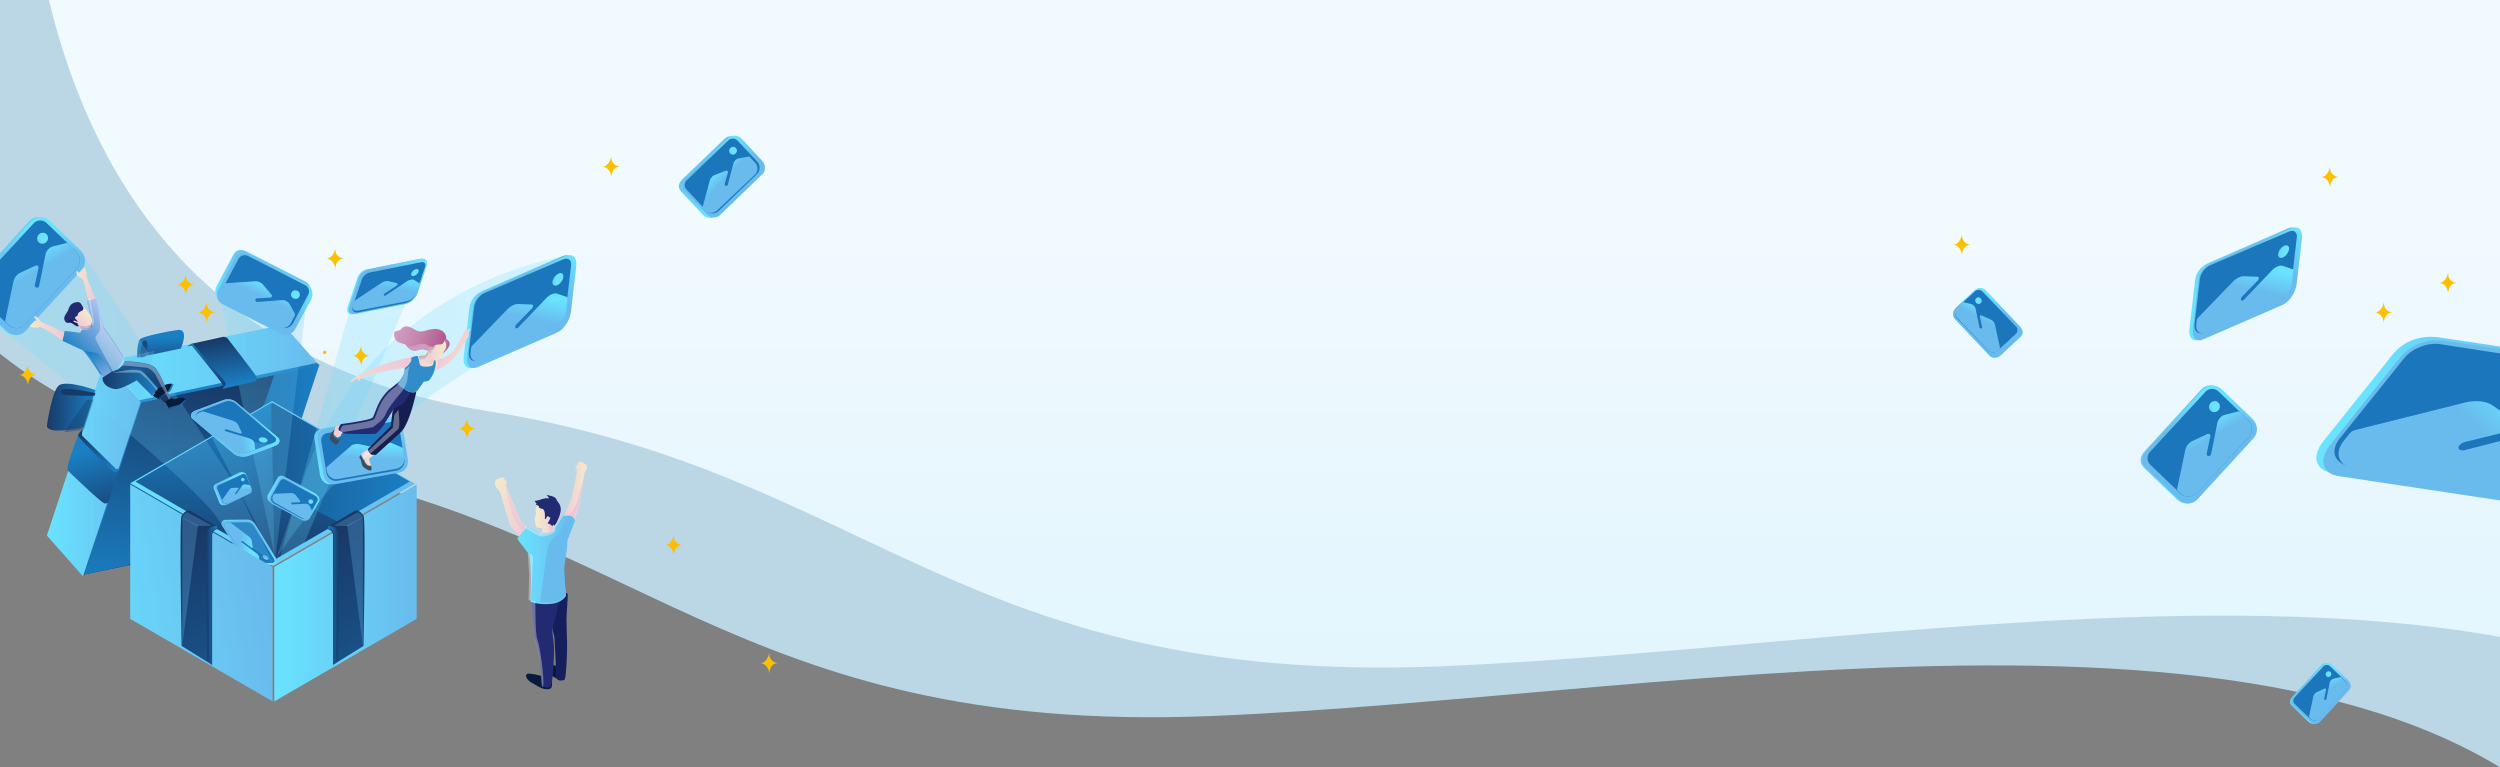 <svg xmlns="http://www.w3.org/2000/svg" width="1440" height="442" viewBox="0 0 1440 442">
    <rect x="0" y="0" width="1440" height="442" fill="#808080" stroke="none"/>
    <defs>
        <linearGradient id="a" x1="32.844%" x2="32.844%" y1="29.367%" y2="70.589%">
            <stop offset="0%" stop-color="#F1FAFF"/>
            <stop offset="100%" stop-color="#DFF4FD"/>
        </linearGradient>
        <linearGradient id="b" x1="46.663%" x2="60.793%" y1="68.59%" y2="-12.512%">
            <stop offset="0%" stop-color="#69E3FF"/>
            <stop offset="100%" stop-color="#69BBED"/>
        </linearGradient>
        <linearGradient id="c" x1="76.232%" x2="54.631%" y1="-13.22%" y2="17.259%">
            <stop offset="0%" stop-color="#69E3FF"/>
            <stop offset="100%" stop-color="#69BBED"/>
        </linearGradient>
        <linearGradient id="d" x1="56.342%" x2="47.286%" y1=".753%" y2="32.605%">
            <stop offset="0%" stop-color="#69E3FF"/>
            <stop offset="100%" stop-color="#69BBED"/>
        </linearGradient>
        <linearGradient id="e" x1="72.281%" x2=".999%" y1="16.439%" y2="-54.556%">
            <stop offset="0%" stop-color="#69E3FF"/>
            <stop offset="100%" stop-color="#69BBED"/>
        </linearGradient>
        <linearGradient id="f" x1="64.237%" x2="15.623%" y1="60.429%" y2="8.665%">
            <stop offset="0%" stop-color="#69E3FF"/>
            <stop offset="100%" stop-color="#69BBED"/>
        </linearGradient>
        <linearGradient id="g" x1="41.583%" x2="43.424%" y1="12.021%" y2="39.347%">
            <stop offset="0%" stop-color="#69E3FF"/>
            <stop offset="100%" stop-color="#69BBED"/>
        </linearGradient>
        <linearGradient id="h" x1="39.135%" x2="49.452%" y1="8.898%" y2="28.632%">
            <stop offset="0%" stop-color="#69E3FF"/>
            <stop offset="100%" stop-color="#69BBED"/>
        </linearGradient>
        <linearGradient id="i" x1="36.873%" x2="-62.554%" y1="47.958%" y2="34.66%">
            <stop offset="0%" stop-color="#69E3FF"/>
            <stop offset="100%" stop-color="#69BBED"/>
        </linearGradient>
        <linearGradient id="j" x1=".039%" x2="100.013%" y1="49.932%" y2="49.932%">
            <stop offset="0%" stop-color="#EEC6D9"/>
            <stop offset="42%" stop-color="#F1D6D3"/>
            <stop offset="100%" stop-color="#F4ECCB"/>
        </linearGradient>
        <linearGradient id="k" x1="261.323%" x2="264.663%" y1="50%" y2="50%">
            <stop offset="0%" stop-color="#EEC6D9"/>
            <stop offset="42%" stop-color="#F1D6D3"/>
            <stop offset="100%" stop-color="#F4ECCB"/>
        </linearGradient>
        <linearGradient id="l" x1="86.584%" x2="4.068%" y1="101.155%" y2="-8.653%">
            <stop offset="0%" stop-color="#EEC6D9"/>
            <stop offset="42%" stop-color="#F1D6D3"/>
            <stop offset="100%" stop-color="#F4ECCB"/>
        </linearGradient>
        <linearGradient id="m" x1="0%" y1="50%" y2="50%">
            <stop offset="0%" stop-color="#69E3FF"/>
            <stop offset="100%" stop-color="#69BBED"/>
        </linearGradient>
        <linearGradient id="n" x1="0%" y1="49.998%" y2="49.998%">
            <stop offset="0%" stop-color="#183866"/>
            <stop offset="100%" stop-color="#1A7FC3"/>
        </linearGradient>
        <linearGradient id="o" x1="56.373%" x2="42.326%" y1="-.759%" y2="111.081%">
            <stop offset="0%" stop-color="#183866"/>
            <stop offset="100%" stop-color="#1A7FC3"/>
        </linearGradient>
        <linearGradient id="p" x1="65.954%" x2="51.811%" y1="146.64%" y2="60.955%">
            <stop offset="0%" stop-color="#183866"/>
            <stop offset="100%" stop-color="#1A7FC3"/>
        </linearGradient>
        <linearGradient id="q" x1="0%" y1="50.003%" y2="50.003%">
            <stop offset="0%" stop-color="#69E3FF"/>
            <stop offset="100%" stop-color="#69BBED"/>
        </linearGradient>
        <linearGradient id="r" x1="0%" y1="50%" y2="50%">
            <stop offset="0%" stop-color="#183866"/>
            <stop offset="100%" stop-color="#1A7FC3"/>
        </linearGradient>
        <linearGradient id="s" x1="56.819%" x2="41.348%" y1="110.195%" y2="2.56%">
            <stop offset="0%" stop-color="#183866"/>
            <stop offset="100%" stop-color="#1A7FC3"/>
        </linearGradient>
        <linearGradient id="t" x1="0%" x2="99.988%" y1="49.998%" y2="49.998%">
            <stop offset="0%" stop-color="#69E3FF"/>
            <stop offset="100%" stop-color="#69BBED"/>
        </linearGradient>
        <linearGradient id="u" x1="130.189%" x2="-155.828%" y1="37.551%" y2="75.157%">
            <stop offset="0%" stop-color="#69E3FF"/>
            <stop offset="100%" stop-color="#69BBED"/>
        </linearGradient>
        <linearGradient id="v" x1="117.07%" x2="-119.557%" y1="32.376%" y2="93.668%">
            <stop offset="0%" stop-color="#69E3FF"/>
            <stop offset="100%" stop-color="#69BBED"/>
        </linearGradient>
        <linearGradient id="w" x1="48.607%" x2="89.35%" y1="6.992%" y2="258.894%">
            <stop offset="0%" stop-color="#183866"/>
            <stop offset="100%" stop-color="#1A7FC3"/>
        </linearGradient>
        <linearGradient id="x" x1="100.134%" x2="0%" y1="50.002%" y2="50.002%">
            <stop offset="0%" stop-color="#183866"/>
            <stop offset="100%" stop-color="#1A7FC3"/>
        </linearGradient>
        <linearGradient id="y" x1="57.217%" x2="52.67%" y1="107.547%" y2="82.113%">
            <stop offset="0%" stop-color="#69E3FF"/>
            <stop offset="100%" stop-color="#69BBED"/>
        </linearGradient>
        <linearGradient id="z" x1="304.89%" x2="183.884%" y1="109.855%" y2="74.503%">
            <stop offset="0%" stop-color="#69E3FF"/>
            <stop offset="100%" stop-color="#69BBED"/>
        </linearGradient>
        <linearGradient id="A" x1="52.033%" x2="45.611%" y1="79.924%" y2="-17.53%">
            <stop offset="0%" stop-color="#69E3FF"/>
            <stop offset="100%" stop-color="#69BBED"/>
        </linearGradient>
        <linearGradient id="B" x1="63.3%" x2="47.942%" y1="-13.298%" y2="18.615%">
            <stop offset="0%" stop-color="#69E3FF"/>
            <stop offset="100%" stop-color="#69BBED"/>
        </linearGradient>
        <linearGradient id="C" x1="66.836%" x2="62.857%" y1="3.988%" y2="43.408%">
            <stop offset="0%" stop-color="#69E3FF"/>
            <stop offset="100%" stop-color="#69BBED"/>
        </linearGradient>
        <linearGradient id="D" x1="32.727%" x2="-66.807%" y1="49.413%" y2="36.115%">
            <stop offset="0%" stop-color="#69E3FF"/>
            <stop offset="100%" stop-color="#69BBED"/>
        </linearGradient>
        <linearGradient id="E" x1="37.869%" x2="75.369%" y1="58.131%" y2="-7.584%">
            <stop offset="0%" stop-color="#69E3FF"/>
            <stop offset="100%" stop-color="#69BBED"/>
        </linearGradient>
        <linearGradient id="F" x1="88.424%" x2="63.137%" y1="49.337%" y2="58.889%">
            <stop offset="0%" stop-color="#69E3FF"/>
            <stop offset="100%" stop-color="#69BBED"/>
        </linearGradient>
        <linearGradient id="G" x1="105.795%" x2="90.713%" y1="9.672%" y2="28.923%">
            <stop offset="0%" stop-color="#69E3FF"/>
            <stop offset="100%" stop-color="#69BBED"/>
        </linearGradient>
        <linearGradient id="H" x1="59.676%" x2="73%" y1="-35.138%" y2="-134.787%">
            <stop offset="0%" stop-color="#69E3FF"/>
            <stop offset="100%" stop-color="#69BBED"/>
        </linearGradient>
        <linearGradient id="I" x1="37.146%" x2="73.248%" y1="70.615%" y2="3.181%">
            <stop offset="0%" stop-color="#69E3FF"/>
            <stop offset="100%" stop-color="#69BBED"/>
        </linearGradient>
        <linearGradient id="J" x1="93.499%" x2="68.433%" y1="36.15%" y2="46.761%">
            <stop offset="0%" stop-color="#69E3FF"/>
            <stop offset="100%" stop-color="#69BBED"/>
        </linearGradient>
        <linearGradient id="K" x1="79.639%" x2="64.953%" y1="17.801%" y2="38.246%">
            <stop offset="0%" stop-color="#69E3FF"/>
            <stop offset="100%" stop-color="#69BBED"/>
        </linearGradient>
        <linearGradient id="L" x1="55.957%" x2="69.269%" y1="36.148%" y2="-63.494%">
            <stop offset="0%" stop-color="#69E3FF"/>
            <stop offset="100%" stop-color="#69BBED"/>
        </linearGradient>
        <linearGradient id="M" x1="43.794%" x2="70.613%" y1="71.902%" y2="-23.569%">
            <stop offset="0%" stop-color="#69E3FF"/>
            <stop offset="100%" stop-color="#69BBED"/>
        </linearGradient>
        <linearGradient id="N" x1="82.644%" x2="58.977%" y1="-2.436%" y2="29.224%">
            <stop offset="0%" stop-color="#69E3FF"/>
            <stop offset="100%" stop-color="#69BBED"/>
        </linearGradient>
        <linearGradient id="O" x1="76.149%" x2="64.057%" y1="-6.685%" y2="31.45%">
            <stop offset="0%" stop-color="#69E3FF"/>
            <stop offset="100%" stop-color="#69BBED"/>
        </linearGradient>
        <linearGradient id="P" x1="65.233%" x2="-6.075%" y1="-35.502%" y2="-106.451%">
            <stop offset="0%" stop-color="#69E3FF"/>
            <stop offset="100%" stop-color="#69BBED"/>
        </linearGradient>
        <linearGradient id="Q" x1="36.033%" x2="96.744%" y1="57.161%" y2="27.451%">
            <stop offset="0%" stop-color="#69E3FF"/>
            <stop offset="100%" stop-color="#69BBED"/>
        </linearGradient>
        <linearGradient id="R" x1="88.751%" x2="60.302%" y1="58.678%" y2="52.67%">
            <stop offset="0%" stop-color="#69E3FF"/>
            <stop offset="100%" stop-color="#69BBED"/>
        </linearGradient>
        <linearGradient id="S" x1="28.815%" x2="105.679%" y1="57.566%" y2="61.155%">
            <stop offset="0%" stop-color="#69E3FF"/>
            <stop offset="100%" stop-color="#69BBED"/>
        </linearGradient>
        <linearGradient id="T" x1="82.164%" x2="51.619%" y1="95.023%" y2="77.106%">
            <stop offset="0%" stop-color="#69E3FF"/>
            <stop offset="100%" stop-color="#69BBED"/>
        </linearGradient>
        <linearGradient id="U" x1="77.004%" x2="47.242%" y1="50.514%" y2="44.329%">
            <stop offset="0%" stop-color="#69E3FF"/>
            <stop offset="100%" stop-color="#69BBED"/>
        </linearGradient>
        <linearGradient id="V" x1="-108.978%" x2="-44.006%" y1="28.808%" y2="-47.317%">
            <stop offset="0%" stop-color="#69E3FF"/>
            <stop offset="100%" stop-color="#69BBED"/>
        </linearGradient>
        <linearGradient id="W" x1="45.592%" x2="104.2%" y1="28.488%" y2="73.622%">
            <stop offset="0%" stop-color="#EEC6D9"/>
            <stop offset="42%" stop-color="#F1D6D3"/>
            <stop offset="100%" stop-color="#F4ECCB"/>
        </linearGradient>
        <linearGradient id="X" x1="-2.964%" x2="90.514%" y1="41.777%" y2="58.484%">
            <stop offset="0%" stop-color="#D09BC0"/>
            <stop offset="21%" stop-color="#CC93BA"/>
            <stop offset="54%" stop-color="#C17EA9"/>
            <stop offset="95%" stop-color="#B05B8D"/>
            <stop offset="96%" stop-color="#AF5A8C"/>
        </linearGradient>
        <linearGradient id="Y" x1="0%" y1="50.009%" y2="50.009%">
            <stop offset="0%" stop-color="#EEC6D9"/>
            <stop offset="42%" stop-color="#F1D6D3"/>
            <stop offset="100%" stop-color="#F4ECCB"/>
        </linearGradient>
        <linearGradient id="Z" x1="7.268%" x2="95.616%" y1="36.519%" y2="61.721%">
            <stop offset="0%" stop-color="#EEC6D9"/>
            <stop offset="42%" stop-color="#F1D6D3"/>
            <stop offset="100%" stop-color="#F4ECCB"/>
        </linearGradient>
        <linearGradient id="aa" x1="2.471%" x2="87.779%" y1="37.64%" y2="60.966%">
            <stop offset="0%" stop-color="#EEC6D9"/>
            <stop offset="42%" stop-color="#F1D6D3"/>
            <stop offset="100%" stop-color="#F4ECCB"/>
        </linearGradient>
        <linearGradient id="ab" x1="106.846%" x2="-91.823%" y1="51.899%" y2="46.986%">
            <stop offset="0%" stop-color="#EEC6D9"/>
            <stop offset="42%" stop-color="#F1D6D3"/>
            <stop offset="100%" stop-color="#F4ECCB"/>
        </linearGradient>
        <linearGradient id="ac" x1="1.172%" x2="93.112%" y1="38.704%" y2="59.853%">
            <stop offset="0%" stop-color="#EEC6D9"/>
            <stop offset="42%" stop-color="#F1D6D3"/>
            <stop offset="100%" stop-color="#F4ECCB"/>
        </linearGradient>
        <linearGradient id="ad" x1="-.456%" x2="99.493%" y1="44.965%" y2="60.885%">
            <stop offset="0%" stop-color="#D09BC0"/>
            <stop offset="21%" stop-color="#CC93BA"/>
            <stop offset="54%" stop-color="#C17EA9"/>
            <stop offset="95%" stop-color="#B05B8D"/>
            <stop offset="96%" stop-color="#AF5A8C"/>
        </linearGradient>
        <linearGradient id="ae" x1="-264.35%" x2="-297.96%" y1="-6990.044%" y2="-7155.479%">
            <stop offset="0%" stop-color="#D09BC0"/>
            <stop offset="21%" stop-color="#CC93BA"/>
            <stop offset="54%" stop-color="#C17EA9"/>
            <stop offset="95%" stop-color="#B05B8D"/>
            <stop offset="96%" stop-color="#AF5A8C"/>
        </linearGradient>
        <linearGradient id="af" x1="66.71%" x2="42.773%" y1="111.503%" y2="3.359%">
            <stop offset="0%" stop-color="#EEC6D9"/>
            <stop offset="42%" stop-color="#785757"/>
            <stop offset="100%" stop-color="#F4ECCB"/>
        </linearGradient>
        <linearGradient id="ag" x1="107.882%" x2="-96.667%" y1="13.073%" y2="146.574%">
            <stop offset="0%" stop-color="#EEC6D9"/>
            <stop offset="42%" stop-color="#F1D6D3"/>
            <stop offset="100%" stop-color="#F4ECCB"/>
        </linearGradient>
        <linearGradient id="ah" x1="30.412%" x2="65.412%" y1="49.867%" y2="49.867%">
            <stop offset="0%" stop-color="#69E3FF"/>
            <stop offset="100%" stop-color="#69BBED"/>
        </linearGradient>
        <linearGradient id="ai" x1=".007%" x2="100.017%" y1="50%" y2="50%">
            <stop offset="0%" stop-color="#69E3FF"/>
            <stop offset="100%" stop-color="#69BBED"/>
        </linearGradient>
        <linearGradient id="aj" x1="99.958%" x2="-.026%" y1="50.007%" y2="50.007%">
            <stop offset="0%" stop-color="#EEC6D9"/>
            <stop offset="42%" stop-color="#F1D6D3"/>
            <stop offset="100%" stop-color="#F4ECCB"/>
        </linearGradient>
        <linearGradient id="ak" x1="38.048%" x2="-406.912%" y1="48.041%" y2="75.115%">
            <stop offset="0%" stop-color="#EEC6D9"/>
            <stop offset="42%" stop-color="#F1D6D3"/>
        </linearGradient>
        <linearGradient id="al" x1="-20.406%" x2="12.702%" y1="42.795%" y2="46.514%">
            <stop offset="0%" stop-color="#69E3FF"/>
            <stop offset="100%" stop-color="#69BBED"/>
        </linearGradient>
        <linearGradient id="am" x1="87.261%" x2="-199.952%" y1="58.239%" y2="3.735%">
            <stop offset="0%" stop-color="#EEC6D9"/>
            <stop offset="42%" stop-color="#F1D6D3"/>
        </linearGradient>
        <linearGradient id="an" x1="51.748%" x2="-131.359%" y1="41.833%" y2="268.949%">
            <stop offset="0%" stop-color="#EEC6D9"/>
            <stop offset="42%" stop-color="#F1D6D3"/>
            <stop offset="100%" stop-color="#F4ECCB"/>
        </linearGradient>
        <linearGradient id="ao" x1="54.461%" x2="48.597%" y1="147.439%" y2="32.98%">
            <stop offset="0%" stop-color="#183866"/>
            <stop offset="37%" stop-color="#195288"/>
            <stop offset="100%" stop-color="#1A7FC3"/>
        </linearGradient>
        <linearGradient id="ap" x1="-64.854%" x2="362.275%" y1=".058%" y2="210.312%">
            <stop offset="0%" stop-color="#183866"/>
            <stop offset="37%" stop-color="#195288"/>
            <stop offset="100%" stop-color="#1A7FC3"/>
        </linearGradient>
        <linearGradient id="aq" x1="83.059%" x2="61.866%" y1="169.652%" y2="67.363%">
            <stop offset="0%" stop-color="#69E3FF"/>
            <stop offset="100%" stop-color="#69BBED"/>
        </linearGradient>
        <linearGradient id="ar" x1="-52.451%" x2="90.691%" y1="78.498%" y2="38.681%">
            <stop offset="0%" stop-color="#69E3FF"/>
            <stop offset="100%" stop-color="#69BBED"/>
        </linearGradient>
        <linearGradient id="as" x1="45.161%" x2="85.93%" y1="10.855%" y2="262.757%">
            <stop offset="0%" stop-color="#183866"/>
            <stop offset="100%" stop-color="#1A7FC3"/>
        </linearGradient>
        <linearGradient id="at" x1="-.182%" y1="50.002%" y2="50.002%">
            <stop offset="0%" stop-color="#183866"/>
            <stop offset="100%" stop-color="#1A7FC3"/>
        </linearGradient>
        <linearGradient id="au" x1="42.611%" x2="47.158%" y1="107.547%" y2="82.113%">
            <stop offset="0%" stop-color="#69E3FF"/>
            <stop offset="100%" stop-color="#69BBED"/>
        </linearGradient>
        <linearGradient id="av" x1="-205.031%" x2="-83.942%" y1="109.855%" y2="74.503%">
            <stop offset="0%" stop-color="#69E3FF"/>
            <stop offset="100%" stop-color="#69BBED"/>
        </linearGradient>
        <linearGradient id="aw" x1="70.998%" x2="42.899%" y1="136.06%" y2="20.824%">
            <stop offset="0%" stop-color="#183866"/>
            <stop offset="100%" stop-color="#1A7FC3"/>
        </linearGradient>
        <linearGradient id="ax" x1="33.865%" x2="64.016%" y1="-1.963%" y2="100.388%">
            <stop offset="0%" stop-color="#183866"/>
            <stop offset="100%" stop-color="#1A7FC3"/>
        </linearGradient>
        <linearGradient id="ay" x1="60.544%" x2="39.456%" y1="106.757%" y2="-7.432%">
            <stop offset="0%" stop-color="#183866"/>
            <stop offset="100%" stop-color="#1A7FC3"/>
        </linearGradient>
        <linearGradient id="az" x1="56%" x2="44%" y1="84.5%" y2="14.5%">
            <stop offset="0%" stop-color="#183866"/>
            <stop offset="100%" stop-color="#1A7FC3"/>
        </linearGradient>
        <linearGradient id="aA" x1="52.5%" x2="46.5%" y1="65.5%" y2="34.5%">
            <stop offset="0%" stop-color="#183866"/>
            <stop offset="100%" stop-color="#1A7FC3"/>
        </linearGradient>
        <linearGradient id="aB" x1="13.605%" x2="54.422%" y1="-72.297%" y2="64.189%">
            <stop offset="0%" stop-color="#183866"/>
            <stop offset="100%" stop-color="#1A7FC3"/>
        </linearGradient>
        <linearGradient id="aC" x1="28%" x2="53%" y1="-25.5%" y2="58.5%">
            <stop offset="0%" stop-color="#183866"/>
            <stop offset="100%" stop-color="#1A7FC3"/>
        </linearGradient>
        <linearGradient id="aD" x1="39.5%" x2="50.5%" y1="16.5%" y2="53.5%">
            <stop offset="0%" stop-color="#183866"/>
            <stop offset="100%" stop-color="#1A7FC3"/>
        </linearGradient>
        <linearGradient id="aE" x1="40.893%" x2="59.309%" y1="3.227%" y2="94.397%">
            <stop offset="0%" stop-color="#183866"/>
            <stop offset="100%" stop-color="#1A7FC3"/>
        </linearGradient>
        <linearGradient id="aF" x1="90.402%" x2="11.457%" y1="123.103%" y2="-22.808%">
            <stop offset="0%" stop-color="#183866"/>
            <stop offset="100%" stop-color="#1A7FC3"/>
        </linearGradient>
        <linearGradient id="aG" x1="-.008%" x2="99.992%" y1="49.998%" y2="49.998%">
            <stop offset="0%" stop-color="#69E3FF"/>
            <stop offset="100%" stop-color="#69BBED"/>
        </linearGradient>
        <linearGradient id="aH" x1="-.005%" y1="50%" y2="50%">
            <stop offset="0%" stop-color="#183866"/>
            <stop offset="100%" stop-color="#1A7FC3"/>
        </linearGradient>
        <linearGradient id="aI" x1="61.557%" x2="150.935%" y1="129.248%" y2="669.823%">
            <stop offset="0%" stop-color="#183866"/>
            <stop offset="37%" stop-color="#195288"/>
            <stop offset="100%" stop-color="#1A7FC3"/>
        </linearGradient>
        <linearGradient id="aJ" x1="67.984%" x2="161.364%" y1="73.117%" y2="193.179%">
            <stop offset="0%" stop-color="#183866"/>
            <stop offset="37%" stop-color="#195288"/>
            <stop offset="100%" stop-color="#1A7FC3"/>
        </linearGradient>
        <linearGradient id="aK" x1="48.456%" x2="25.372%" y1="68.086%" y2="-8.486%">
            <stop offset="0%" stop-color="#69E3FF"/>
            <stop offset="100%" stop-color="#69BBED"/>
        </linearGradient>
        <linearGradient id="aL" x1="93.207%" x2="84.622%" y1="27.323%" y2="57.505%">
            <stop offset="0%" stop-color="#69E3FF"/>
            <stop offset="100%" stop-color="#69BBED"/>
        </linearGradient>
        <linearGradient id="aM" x1="73.305%" x2="73.982%" y1="-1.381%" y2="28.443%">
            <stop offset="0%" stop-color="#69E3FF"/>
            <stop offset="100%" stop-color="#69BBED"/>
        </linearGradient>
        <linearGradient id="aN" x1="-92.216%" x2="-192.074%" y1="39.126%" y2="25.832%">
            <stop offset="0%" stop-color="#69E3FF"/>
            <stop offset="100%" stop-color="#69BBED"/>
        </linearGradient>
        <linearGradient id="aO" x1="98.462%" x2="75.143%" y1="48.51%" y2="51.297%">
            <stop offset="0%" stop-color="#69E3FF"/>
            <stop offset="100%" stop-color="#69BBED"/>
        </linearGradient>
        <linearGradient id="aP" x1="141.866%" x2="212.715%" y1="66.081%" y2="-5.128%">
            <stop offset="0%" stop-color="#69E3FF"/>
            <stop offset="100%" stop-color="#69BBED"/>
        </linearGradient>
        <linearGradient id="aQ" x1="30.37%" x2="61.345%" y1="-31.008%" y2="85.311%">
            <stop offset="42%" stop-color="#F1D6D3"/>
            <stop offset="65%" stop-color="#EEC6D9"/>
            <stop offset="100%" stop-color="#F4ECCB"/>
        </linearGradient>
        <linearGradient id="aR" x1="12.23%" x2="409.227%" y1="-19.137%" y2="528.5%">
            <stop offset="0%" stop-color="#EEC6D9"/>
            <stop offset="42%" stop-color="#785757"/>
            <stop offset="100%" stop-color="#F4ECCB"/>
        </linearGradient>
        <linearGradient id="aS" x1="92.191%" x2="-49.346%" y1="107.692%" y2="50.062%">
            <stop offset="0%" stop-color="#EEC6D9"/>
            <stop offset="42%" stop-color="#F1D6D3"/>
            <stop offset="100%" stop-color="#F4ECCB"/>
        </linearGradient>
        <linearGradient id="aT" x1="45.498%" x2="54.806%" y1="52.116%" y2="48.202%">
            <stop offset="0%" stop-color="#183866"/>
            <stop offset="100%" stop-color="#1A7FC3"/>
        </linearGradient>
        <linearGradient id="aU" x1="87.108%" x2="33.053%" y1="15.488%" y2="83.006%">
            <stop offset="0%" stop-color="#C3CAF4"/>
            <stop offset="100%" stop-color="#1A7FC3"/>
        </linearGradient>
        <linearGradient id="aV" x1="118.406%" x2="26.971%" y1="149.402%" y2="-.477%">
            <stop offset="0%" stop-color="#C3CAF4"/>
            <stop offset="100%" stop-color="#1A7FC3"/>
        </linearGradient>
        <linearGradient id="aW" x1="7.415%" x2="97.995%" y1="118.902%" y2="2.546%">
            <stop offset="0%" stop-color="#C3CAF4"/>
            <stop offset="100%" stop-color="#1A7FC3"/>
        </linearGradient>
        <linearGradient id="aX" x1="15.688%" x2="83.554%" y1="80.563%" y2="23.557%">
            <stop offset="0%" stop-color="#EEC6D9"/>
            <stop offset="42%" stop-color="#F1D6D3"/>
            <stop offset="100%" stop-color="#F4ECCB"/>
        </linearGradient>
        <linearGradient id="aY" x1="101.193%" x2="-6.204%" y1="40.63%" y2="62.114%">
            <stop offset="0%" stop-color="#EEC6D9"/>
            <stop offset="42%" stop-color="#F1D6D3"/>
            <stop offset="100%" stop-color="#F4ECCB"/>
        </linearGradient>
        <linearGradient id="aZ" x1="52.15%" x2="37.233%" y1="82.36%" y2="-72.273%">
            <stop offset="0%" stop-color="#183866"/>
            <stop offset="100%" stop-color="#1A7FC3"/>
        </linearGradient>
        <linearGradient id="ba" x1=".038%" y1="49.887%" y2="49.887%">
            <stop offset="0%" stop-color="#183866"/>
            <stop offset="100%" stop-color="#1A7FC3"/>
        </linearGradient>
        <linearGradient id="bb" x1="-.146%" y1="50.065%" y2="50.065%">
            <stop offset="0%" stop-color="#183866"/>
            <stop offset="100%" stop-color="#1A7FC3"/>
        </linearGradient>
        <linearGradient id="bc" x1="15.007%" x2="83.773%" y1="18.527%" y2="81.377%">
            <stop offset="0%" stop-color="#183866"/>
            <stop offset="100%" stop-color="#1A7FC3"/>
        </linearGradient>
    </defs>
    <g fill="none" fill-rule="evenodd">
        <path fill="#C6E7F9" fill-rule="nonzero" d="M1439.79 0H-110C-82.004 154.182 4.651 242.767 149.965 265.754c217.97 34.48 270.963 157.601 546.926 146.704 275.962-10.897 684.907-99.584 815.89 98.336C1600.1 642.74 1575.77 472.476 1439.79 0z" opacity=".838"/>
        <path fill="url(#a)" fill-rule="nonzero" d="M1816.909 64C1546.019-21.334 984.383-21.334 132 64c27.998 154.313 114.66 242.973 259.986 265.98 217.988 34.51 270.985 157.736 546.97 146.83 275.985-10.906 684.963-99.67 815.956 98.42 130.993 198.088 468.33-383.233 61.996-511.23z" transform="translate(-110 -93)"/>
        <g transform="translate(1261 131)">
            <path fill="url(#b)" d="M51.741 44.616l-45.66 19.87c-3.891 1.688-6.579-.92-6.003-5.822l3.286-28.223c.575-4.914 3.965-8.36 7.856-10.049L56.92.517c3.89-1.694 6.572.914 6.003 5.822l-3.097 26.343c-.575 4.89-4.19 10.24-8.086 11.934z"/>
            <path fill="url(#c)" d="M53.774 44.614L8.084 64.485c-3.893 1.689-6.582-.914-6.006-5.822l3.288-28.226c.576-4.908 3.968-8.36 7.86-10.049L58.916.517c3.893-1.694 6.582.914 6.006 5.822l-3.069 26.328c-.576 4.908-4.192 10.253-8.08 11.947z"/>
            <path fill="#1B76BC" d="M61.956 5.876l-3.078 26.009c-.5 4.241-4.112 9.061-8.095 10.764L9.326 60.403c-3.96 1.703-6.768-.362-6.268-4.61l3.101-26.166c.365-3.077 2.985-6.564 5.875-7.798L57.298 2.442c2.937-1.264 5.034.275 4.658 3.434z"/>
            <path fill="url(#d)" d="M59.972 24.981l-.824 7.03c-.493 4.223-4.058 9.022-7.99 10.717L10.244 60.406c-3.908 1.695-6.68-.361-6.186-4.59l.278-2.37c.09-.539.346-1.036.73-1.422l19.887-20.572c2.07-2.15 4.494-3.39 6.465-3.32l7.978.274c.898.029.829 1.398-.11 2.365l-8.778 9.01c-.387.39-.642.89-.73 1.433a.87.87 0 0 0 .22.78c.359.327 1.043.129 1.617-.477l15.904-16.652c2.145-2.237 4.696-3.303 6.464-2.697l5.572 1.916c.341.154.52.535.418.897z"/>
            <ellipse cx="54.362" cy="13.92" fill="url(#e)" rx="4.163" ry="2.4" transform="rotate(-52.96 54.362 13.92)"/>
        </g>
        <g transform="translate(1233 222)">
            <path fill="url(#f)" d="M64.147 30.306L31.593 65.788c-2.77 3.021-7.64 2.939-10.888-.194L2.083 47.61c-3.247-3.126-2.374-6.894.401-9.915L35.033 2.212c2.77-3.02 7.646-2.938 10.888.189l17.394 16.774c3.218 3.126 3.602 8.11.832 11.131z"/>
            <path fill="url(#g)" d="M65.145 30.306L32.593 65.788c-2.77 3.021-7.648 2.939-10.89-.194L3.08 47.615c-3.242-3.127-2.369-6.9.401-9.921L36.032 2.212C38.81-.81 43.68-.727 46.928 2.406l17.39 16.768c3.219 3.127 3.597 8.111.827 11.132z"/>
            <path fill="#1B76BC" d="M44.736 3.376l17.153 16.43c2.797 2.676 2.82 7.292.035 10.303L32.878 61.562c-2.773 3.005-7.298 3.269-10.1.586L5.517 45.613a5.342 5.342 0 0 1 0-7.462L37.234 3.809a5.244 5.244 0 0 1 7.502-.433z"/>
            <path fill="url(#h)" d="M57.247 15.332l4.651 4.464c2.785 2.678 2.808 7.294.035 10.306l-28.925 31.46c-2.762 3.005-7.268 3.269-10.059.586l-1.564-1.506a1.295 1.295 0 0 1-.355-1.2l4.692-22.158a7.553 7.553 0 0 1 4.158-5.273l8.552-3.995a1.22 1.22 0 0 1 1.325.138c.377.304.54.803.42 1.274l-2.117 9.737c-.1.436.033.893.349 1.207.229.215.53.334.843.333a1.37 1.37 0 0 0 1.32-1.118l3.593-17.84a6.365 6.365 0 0 1 4.651-4.91l7.32-1.804c.397-.095.814.017 1.11.3z"/>
            <ellipse cx="42.533" cy="12.225" fill="url(#i)" rx="3.253" ry="3.069" transform="rotate(-54.37 42.533 12.225)"/>
        </g>
        <g transform="translate(1319 382)">
            <path fill="url(#f)" d="M33.046 15.599l-16.77 18.263c-1.428 1.554-3.937 1.512-5.61-.1l-9.593-9.257C-.6 22.895-.15 20.956 1.28 19.4L18.047 1.14c1.427-1.555 3.94-1.513 5.61.097l8.96 8.633c1.658 1.61 1.856 4.175.429 5.73z"/>
            <path fill="url(#g)" d="M34.044 15.599L17.275 33.862c-1.427 1.554-3.94 1.512-5.61-.1l-9.594-9.254C.4 22.898.85 20.956 2.278 19.4L19.047 1.138c1.43-1.554 3.94-1.512 5.613.1l8.958 8.631c1.659 1.61 1.853 4.175.426 5.73z"/>
            <path fill="#1B76BC" d="M23.047 1.71l8.862 8.48c1.445 1.382 1.457 3.764.019 5.318L16.92 31.742c-1.433 1.55-3.77 1.687-5.218.302L2.785 23.51a2.755 2.755 0 0 1 0-3.852L19.17 1.934a2.713 2.713 0 0 1 3.876-.224z"/>
            <path fill="url(#h)" d="M29.545 8.17l2.38 2.277c1.424 1.366 1.436 3.721.017 5.258L17.143 31.756c-1.413 1.533-3.718 1.668-5.146.299l-.8-.768a.66.66 0 0 1-.181-.613l2.4-11.305a3.856 3.856 0 0 1 2.127-2.69l4.376-2.038a.625.625 0 0 1 .678.07c.192.155.276.41.214.65l-1.083 4.968a.66.66 0 0 0 .179.616c.117.11.271.17.431.17a.7.7 0 0 0 .675-.57l1.839-9.103a3.251 3.251 0 0 1 2.38-2.504l3.745-.921a.617.617 0 0 1 .568.152z"/>
            <ellipse cx="22.219" cy="6.292" fill="url(#i)" rx="1.683" ry="1.595" transform="rotate(-54.37 22.219 6.292)"/>
        </g>
        <g transform="matrix(-1 0 0 1 1165 166)">
            <path fill="url(#f)" d="M38.877 17.827L19.147 38.7c-1.678 1.777-4.63 1.729-6.598-.114L1.262 28.005c-1.968-1.839-1.439-4.055.244-5.832L21.232 1.301c1.679-1.777 4.634-1.728 6.599.111l10.542 9.867c1.95 1.84 2.183 4.771.504 6.548z"/>
            <path fill="url(#g)" d="M38.876 17.827L19.147 38.7c-1.679 1.777-4.635 1.729-6.6-.114L1.26 28.009c-1.965-1.84-1.436-4.059.243-5.836L21.232 1.3c1.682-1.777 4.635-1.729 6.603.114l10.54 9.864c1.95 1.84 2.18 4.771.5 6.548z"/>
            <path fill="#1B76BC" d="M27.442 1.799l10.292 9.54c1.678 1.554 1.692 4.234.02 5.982L20.328 35.585c-1.664 1.744-4.38 1.897-6.06.34L3.91 26.324a3.03 3.03 0 0 1 0-4.333L22.94 2.05a3.189 3.189 0 0 1 2.196-1.046 3.21 3.21 0 0 1 2.306.794z"/>
            <path fill="url(#h)" d="M34.917 8.197l2.812 2.642c1.684 1.584 1.698 4.316.021 6.099l-17.49 18.62c-1.67 1.778-4.394 1.934-6.081.346l-.946-.891a.756.756 0 0 1-.215-.711l2.837-13.113a4.488 4.488 0 0 1 2.514-3.121l5.171-2.365a.75.75 0 0 1 .802.082c.227.18.326.475.253.754l-1.28 5.763c-.06.258.02.528.211.714.139.127.32.198.51.197a.823.823 0 0 0 .798-.662l2.173-10.558a3.803 3.803 0 0 1 2.812-2.905l4.426-1.068c.24-.057.492.01.672.177z"/>
            <ellipse cx="25.393" cy="7.191" fill="url(#i)" rx="1.923" ry="1.823" transform="rotate(-54.37 25.393 7.191)"/>
        </g>
        <path fill="url(#b)" d="M116.909 101.37L13.989 146C5.222 149.792-.836 143.934.46 132.924l7.407-63.395c1.297-11.037 8.938-18.778 17.707-22.57l103.01-44.644c8.768-3.805 14.813 2.053 13.53 13.077l-6.98 59.171c-1.297 10.984-9.443 23.002-18.225 26.807z" transform="rotate(32 458.351 2526.386)"/>
        <path fill="url(#c)" d="M121.433 100.941L18.45 145.575c-8.774 3.793-14.836-2.053-13.538-13.077l7.412-63.4c1.298-11.025 8.943-18.78 17.717-22.572L133.024 1.892c8.774-3.806 14.836 2.053 13.538 13.077l-6.918 59.137c-1.298 11.025-9.45 23.03-18.211 26.835z" transform="rotate(32 458.351 2526.386)"/>
        <path fill="#1B76BC" d="M1520.007 227.364l-36.954 46.044c-6.021 7.511-18.686 12.41-28.334 10.907l-100.463-15.582c-9.603-1.475-12.504-8.777-6.476-16.3l37.188-46.318c4.372-5.447 13.545-8.983 20.545-7.89l109.69 17.01c7.125 1.092 9.296 6.539 4.804 12.129z"/>
        <path fill="url(#d)" d="M136.127 56.915l-1.852 15.863c-1.11 9.528-9.132 20.358-17.977 24.182l-92.06 39.888c-8.792 3.825-15.028-.815-13.92-10.356l.627-5.35a5.943 5.943 0 0 1 1.644-3.206l44.745-46.42c4.657-4.85 10.11-7.649 14.545-7.49l17.95.617c2.023.066 1.866 3.154-.247 5.336L69.832 90.31a5.956 5.956 0 0 0-1.644 3.233 1.968 1.968 0 0 0 .495 1.761c.81.736 2.348.29 3.64-1.077l35.783-37.575c4.827-5.047 10.567-7.452 14.545-6.085l12.537 4.324a1.712 1.712 0 0 1 .94 2.024z" transform="rotate(32 458.351 2526.386)"/>
        <path fill="#FCC000" d="M1410.123 157s-1.096 5.896-5.123 5.961c0 0 4.45.048 5.123 6.039 0 0 0-5.961 4.877-5.961 0-.048-5.167-.549-4.877-6.039zM1373.123 174s-1.096 5.896-5.123 5.961c0 0 4.45.048 5.123 6.039 0 0 0-5.961 4.877-5.961 0-.048-5.167-.549-4.877-6.039zM1130.123 135s-1.096 5.896-5.123 5.961c0 0 4.45.048 5.123 6.039 0 0 0-5.961 4.877-5.961 0-.048-5.167-.549-4.877-6.039zM1342.123 96s-1.096 5.896-5.123 5.961c0 0 4.45.048 5.123 6.039 0 0 0-5.961 4.877-5.961 0-.048-5.167-.549-4.877-6.039z"/>
        <g transform="translate(-18 125)">
            <path fill="#071B3D" d="M337.776 258.409s-5.941-1.946-7.218-1.264c-1.276.683-.322 3.475 2.434 5.257 2.756 1.782 4.247 2.888 5.71 3.33 1.463.443 3.761.5 4.106-1.118.344-1.618.192-3.564-.187-4.284-.378-.72-4.845-1.921-4.845-1.921zM329.96 264.392s-6.837-1.942-8.315-1.238c-1.478.703-.365 3.467 2.81 5.246 3.176 1.778 4.856 2.87 6.594 3.326 1.738.456 4.329.501 4.728-1.126.4-1.626.22-3.563-.214-4.277-.435-.715-5.603-1.931-5.603-1.931z"/>
            <path fill="url(#j)" d="M355.791 145.331c-.222.498-.478.979-.767 1.44a3.715 3.715 0 0 0-.503 1.249c-.04.713-2.997 19.626-3.447 20.173-.246.31-1.487 3.521-2.564 6.364-.884 2.344-1.657 4.443-1.657 4.443L341 176.65l5.947-14.238s4.267-16.522 2.927-17.77c-1.34-1.25.585-1.565.585-1.565s-.187-2.022 1.674-2.075c1.861-.054 2.529 1.278 3.371 1.665.843.386.375 2.183.287 2.664z"/>
            <path fill="url(#k)" d="M355 147c-.249.37-.424.782-.517 1.214-.042.693-3.078 19.07-3.541 19.602-.253.3-1.527 3.422-2.633 6.184L346 171.492l.517-.659a25.593 25.593 0 0 0 4.653-9.293L355 147z"/>
            <path fill="url(#l)" d="M326 183.098L322.38 189s-9.803-9.547-10.588-11.342c-.784-1.796-5.45-18.48-5.45-18.48a29.436 29.436 0 0 0-2.284-3.176c-.843-.883-1.046-2.568-1.058-3.06a3.836 3.836 0 0 1 1.058-1.754c.122 0 2.952-1.515 3.736-1.123.785.392 1.104 1.661 1.104 1.661a.664.664 0 0 1 .913.304c.342.585-.378 2.855-.378 2.855l8.792 21.094 3.341 3.047 4.434 4.072z"/>
            <path fill="url(#m)" d="M78 83.4L181.17 62 202 85.6 98.83 107z"/>
            <path fill="url(#n)" d="M98.94 106.321L202 85l-32.94 99.679L66 206z"/>
            <path fill="url(#o)" d="M176 91l-5.728 16.615-78.27 92.825L66 206l32.858-99.095z"/>
            <path fill="url(#p)" d="M200.607 84L98.24 105.52 65 205.374 66.433 207l32.99-100.136L202 85.578z"/>
            <path fill="url(#m)" d="M176 279l82-47.554V154l-82 47.554z"/>
            <path fill="url(#q)" d="M175.259 201L93 153.351 174.741 106 257 153.649z"/>
            <path fill="url(#r)" d="M97 152.407L174.884 107 254 152.407 175.138 198z"/>
            <path fill="url(#s)" d="M174.246 107l.622 48.5L213 175.84 174.502 198l-18.962-11.012L96 152.407z"/>
            <path fill="url(#t)" d="M145 47.925L176.617 197 195 45z" opacity=".24"/>
            <path fill="url(#u)" d="M219.97 51.896L179 197l13.698-7.87L252 49z" opacity=".24"/>
            <path fill="url(#v)" d="M346 22S231.258 36.754 192.344 151.96L177 197s42.06-67.942 114.14-110.532C303.144 79.373 346 22 346 22z" opacity=".24"/>
            <path fill="url(#w)" d="M207.138 179.957h.05c1.97.245 2.612 2.773 2.612 2.773V258l17.607-10.969s1.334-73.262 0-74.96c-.45-.584-.9-1.115-1.295-1.577a4.24 4.24 0 0 0-3.208-1.494s-15.434 8.89-15.76 9.533c-.19.454-.192.968-.006 1.424z"/>
            <path fill="url(#x)" d="M207 178.02l.059 1.44c2.296.247 3.043 2.791 3.043 2.791V258l2.624-2.55s.617-69.415 0-73.687c-.617-4.27-5.726-3.742-5.726-3.742z"/>
            <path fill="url(#y)" d="M227 173.26l-8.503 4.74s-7.086-.23-8.497-.23l14.113-7.77s2.524.749 2.887 3.26z" opacity=".28"/>
            <path fill="url(#z)" d="M227 173v74l-9-69.402z" opacity=".28"/>
            <g transform="translate(285 22)">
                <path fill="url(#b)" d="M51.741 44.616l-45.66 19.87c-3.891 1.688-6.579-.92-6.003-5.822l3.286-28.223c.575-4.914 3.965-8.36 7.856-10.049L56.92.517c3.89-1.694 6.572.914 6.003 5.822l-3.097 26.343c-.575 4.89-4.19 10.24-8.086 11.934z"/>
                <path fill="url(#c)" d="M53.774 44.614L8.084 64.485c-3.893 1.689-6.582-.914-6.006-5.822l3.288-28.226c.576-4.908 3.968-8.36 7.86-10.049L58.916.517c3.893-1.694 6.582.914 6.006 5.822l-3.069 26.328c-.576 4.908-4.192 10.253-8.08 11.947z"/>
                <path fill="#1B76BC" d="M61.956 5.876l-3.078 26.009c-.5 4.241-4.112 9.061-8.095 10.764L9.326 60.403c-3.96 1.703-6.768-.362-6.268-4.61l3.101-26.166c.365-3.077 2.985-6.564 5.875-7.798L57.298 2.442c2.937-1.264 5.034.275 4.658 3.434z"/>
                <path fill="url(#d)" d="M59.972 24.981l-.824 7.03c-.493 4.223-4.058 9.022-7.99 10.717L10.244 60.406c-3.908 1.695-6.68-.361-6.186-4.59l.278-2.37c.09-.539.346-1.036.73-1.422l19.887-20.572c2.07-2.15 4.494-3.39 6.465-3.32l7.978.274c.898.029.829 1.398-.11 2.365l-8.778 9.01c-.387.39-.642.89-.73 1.433a.87.87 0 0 0 .22.78c.359.327 1.043.129 1.617-.477l15.904-16.652c2.145-2.237 4.696-3.303 6.464-2.697l5.572 1.916c.341.154.52.535.418.897z"/>
                <ellipse cx="54.362" cy="13.92" fill="url(#e)" rx="4.163" ry="2.4" transform="rotate(-52.96 54.362 13.92)"/>
            </g>
            <path fill="url(#A)" d="M246.187 147.188l-37.149 6.723c-3.158.595-6.176-1.856-6.739-5.432l-3.21-20.55c-.58-3.57 1.742-5.546 4.922-6.123l37.149-6.717c3.163-.595 6.182 1.856 6.745 5.432l3.012 19.152c.534 3.588-1.567 6.944-4.73 7.515z"/>
            <path fill="url(#B)" d="M248.206 147.186l-37.146 6.725c-3.163.595-6.18-1.857-6.738-5.434l-3.233-20.545c-.58-3.57 1.741-5.546 4.922-6.124l37.146-6.719c3.157-.595 6.175 1.857 6.738 5.428l3.012 19.164c.57 3.606-1.538 6.933-4.701 7.505z"/>
            <path fill="#1B76BC" d="M247.96 121.37l2.991 18.31c.406 3.097-1.767 5.948-4.896 6.422l-33.363 5.785a5.68 5.68 0 0 1-4.249-.821 5.54 5.54 0 0 1-2.395-3.558l-3.014-18.427c-.285-2.226 1.272-4.274 3.518-4.628l36.424-6.364a4.24 4.24 0 0 1 3.191.606 4.134 4.134 0 0 1 1.793 2.674z"/>
            <path fill="url(#C)" d="M250.14 133.507l.811 5.028c.404 3.134-1.758 6.018-4.87 6.497l-33.187 5.854a5.573 5.573 0 0 1-4.226-.831 5.609 5.609 0 0 1-2.383-3.6l-.274-1.698c-.051-.345.08-.692.344-.919l13.481-11.706a5.93 5.93 0 0 1 5.122-1.317l7.297 1.592a.98.98 0 0 1 .426 1.72l-5.979 5.134a1.02 1.02 0 0 0-.35.925c.04.246.173.467.373.615.414.302.982.275 1.365-.065l10.734-9.488a5.003 5.003 0 0 1 5.25-.855l5.477 2.377c.31.127.534.406.59.737z"/>
            <ellipse cx="242.408" cy="125.061" fill="url(#D)" rx="2.56" ry="2.428" transform="rotate(-17.2 242.408 125.06)"/>
            <path fill="url(#E)" d="M191.164 173.668l-17.623-9.528a3.185 3.185 0 0 1-1.455-1.988 3.169 3.169 0 0 1 .403-2.425l5.304-9.361c.92-1.626 2.525-1.655 4.045-.845l17.623 9.528a3.185 3.185 0 0 1 1.454 1.991c.196.831.05 1.706-.408 2.428l-4.94 8.723a3.32 3.32 0 0 1-4.403 1.477z"/>
            <path fill="url(#F)" d="M192.15 174.668l-17.613-9.517a3.181 3.181 0 0 1-1.455-2.004 3.164 3.164 0 0 1 .427-2.434l5.295-9.345c.924-1.624 2.524-1.659 4.042-.85l17.614 9.524a3.17 3.17 0 0 1 1.455 1.985c.197.83.049 1.703-.41 2.423l-4.937 8.72a3.324 3.324 0 0 1-4.418 1.498z"/>
            <path fill="#1B76BC" d="M200.752 163.73l-4.94 8.775a3.132 3.132 0 0 1-4.222 1.082l-15.929-8.629a2.999 2.999 0 0 1-1.52-1.773 2.985 2.985 0 0 1 .217-2.322l4.974-8.775a2.26 2.26 0 0 1 3.054-.79l17.397 9.425a2.23 2.23 0 0 1 .97 3.007z"/>
            <path fill="url(#G)" d="M197.94 170.007l-1.328 2.456c-.872 1.482-2.728 1.976-4.184 1.113l-15.782-8.876a3.055 3.055 0 0 1-1.507-1.824 3.175 3.175 0 0 1 .215-2.388l.454-.818a.533.533 0 0 1 .448-.283l9.486-.385a3.146 3.146 0 0 1 2.572 1.203l2.514 3.195a.55.55 0 0 1 .078.572.517.517 0 0 1-.468.313l-4.178.144a.533.533 0 0 0-.454.277.558.558 0 0 0-.047.391c.073.268.313.45.582.44l7.618-.385c1.024-.052 1.987.507 2.479 1.438l1.495 2.906a.545.545 0 0 1 .006.511z"/>
            <ellipse cx="197.021" cy="163.916" fill="url(#H)" rx="1.295" ry="1.368" transform="rotate(-68.65 197.021 163.916)"/>
            <g transform="translate(142 19)">
                <path fill="url(#I)" d="M36.926 46.4L3.012 29.1C.126 27.626-.859 23.892.818 20.754l9.627-18.049C12.117-.43 15.138-.566 18.07.906l33.92 17.308c2.886 1.472 3.865 5.206 2.193 8.344L45.21 43.39c-1.696 3.138-5.391 4.488-8.283 3.01z"/>
                <path fill="url(#J)" d="M37.932 48.404L4.016 31.101c-2.893-1.472-3.872-5.212-2.2-8.35l9.627-18.044c1.672-3.138 4.723-3.273 7.627-1.8l33.916 17.302c2.886 1.479 3.872 5.213 2.2 8.35l-9.041 16.83c-1.66 3.138-5.356 4.488-8.213 3.015z"/>
                <path fill="#1B76BC" d="M53.562 25.726l-8.718 16.379c-1.555 2.712-5.002 3.688-7.759 2.198L7.201 29.07a5.546 5.546 0 0 1-2.892-3.195 5.514 5.514 0 0 1 .277-4.292L13.379 5.1a4.195 4.195 0 0 1 5.626-1.597l32.627 16.634a4.149 4.149 0 0 1 2.142 2.391 4.126 4.126 0 0 1-.212 3.198z"/>
                <path fill="url(#K)" d="M45.91 37.547l-2.36 4.515c-1.545 2.752-4.969 3.743-7.707 2.23L6.161 28.834a5.587 5.587 0 0 1-2.86-3.248 5.707 5.707 0 0 1 .285-4.35l.797-1.526a.974.974 0 0 1 .82-.523l17.583-1.174a5.835 5.835 0 0 1 4.826 2.061l4.808 5.707c.25.285.314.69.165 1.04a.964.964 0 0 1-.858.592l-7.74.458c-.347.02-.66.22-.826.529a.954.954 0 0 0-.07.716c.129.5.585.838 1.092.81l14.114-1.057a4.932 4.932 0 0 1 4.664 2.513l2.886 5.226a.99.99 0 0 1 .064.94z"/>
                <ellipse cx="46.163" cy="25.684" fill="url(#L)" rx="2.427" ry="2.56" transform="rotate(-70.06 46.163 25.684)"/>
            </g>
            <path fill="url(#M)" d="M251.118 49.947l-29.93 5.972c-2.544.508-3.821-1.414-2.877-4.295l5.577-16.552c.956-2.65 3.247-4.57 5.991-5.02l29.93-5.97c2.55-.509 3.827 1.413 2.877 4.294l-5.18 15.436c-.995 2.88-3.844 5.627-6.388 6.135z"/>
            <path fill="url(#N)" d="M252.122 49.946l-29.933 5.972c-2.544.509-3.822-1.414-2.878-4.289l5.578-16.561c.956-2.647 3.245-4.564 5.986-5.014l29.934-5.972c2.544-.509 3.828 1.408 2.878 4.289l-5.18 15.445c-.99 2.875-3.84 5.622-6.385 6.13z"/>
            <path fill="#1B76BC" d="M262.817 28.745l-5.211 15.336a9.135 9.135 0 0 1-6.216 5.462l-27 5.362c-2.583.513-3.99-1.103-3.144-3.604l5.217-15.419a6.615 6.615 0 0 1 4.498-3.952l29.49-5.85c1.945-.408 2.997.795 2.366 2.665z"/>
            <path fill="url(#O)" d="M259.939 38.823l-1.465 4.203a9.299 9.299 0 0 1-6.363 5.49l-27.641 5.388c-2.644.516-4.085-1.108-3.218-3.622l.485-1.41c.126-.318.35-.587.64-.771l15.022-9.93c1.567-1.037 3.23-1.476 4.437-1.185l4.898 1.185c.55.137.33.967-.382 1.429l-6.62 4.345c-.291.184-.517.454-.646.77a.553.553 0 0 0 .035.51c.18.25.634.214 1.065-.076l12.068-8.05c1.62-1.086 3.343-1.4 4.354-.795l3.193 1.903a.472.472 0 0 1 .138.616z"/>
            <ellipse cx="257.01" cy="31.986" fill="url(#P)" rx="2.552" ry="1.475" transform="rotate(-40.81 257.01 31.986)"/>
            <path fill="url(#Q)" d="M152.593 136.309l-23.44-19.842c-1.997-1.692-1.335-3.913 1.48-4.973l16.165-6.069a7.597 7.597 0 0 1 7.613 1.552l23.44 19.842c1.991 1.687 1.33 3.913-1.48 4.967l-15.077 5.665c-2.808 1.054-6.699.545-8.701-1.142z"/>
            <path fill="url(#R)" d="M152.59 136.3l-23.437-19.847c-1.997-1.688-1.335-3.914 1.48-4.97l16.163-6.058a7.584 7.584 0 0 1 7.613 1.559l23.438 19.84c1.997 1.694 1.335 3.92-1.48 4.975l-15.076 5.666c-2.808 1.037-6.703.522-8.7-1.166z"/>
            <path fill="#1B76BC" d="M175.478 130.042l-14.666 5.558a8.688 8.688 0 0 1-7.908-1.41l-20.622-17.624c-1.975-1.685-1.628-3.791.763-4.68l14.752-5.594a6.282 6.282 0 0 1 5.727 1.018l22.517 19.244c1.475 1.24 1.219 2.809-.563 3.488z"/>
            <path fill="#FCC000" d="M226.123 74s-1.096 5.899-5.123 5.964c0 0 4.45.042 5.123 6.036 0 0 0-5.994 4.877-5.994 0-.018-5.167-.513-4.877-6.006zM287.12 116s-1.095 5.896-5.12 5.961c0 0 4.452.048 5.12 6.039 0 0 0-5.991 4.88-5.991-.016-.024-5.164-.519-4.88-6.009zM211.126 18s-1.095 5.896-5.126 5.961c0 0 4.452.048 5.126 6.039 0 0 0-5.961 4.874-5.961 0-.048-5.164-.549-4.874-6.039zM205 79a1 1 0 1 0 0-2 1 1 0 0 0 0 2z"/>
            <g transform="translate(145 174)">
                <path fill="url(#S)" d="M13.154 22.979L1.198 3.447C.185 1.78 1.077.419 3.196.397l12.187-.11c2.119 0 3.838 1.322 4.857 2.987l11.955 19.532c1.013 1.66.122 3.028-1.997 3.045l-11.365.103c-2.119-.005-4.66-1.338-5.68-2.975z"/>
                <path fill="url(#T)" d="M12.945 23.467L.99 3.935C-.023 2.27.868.908 2.987.89L15.174.781c2.12 0 3.839 1.322 4.858 2.982l11.955 19.532c1.013 1.666.121 3.027-1.998 3.044l-11.364.104c-2.12.023-4.66-1.316-5.68-2.976z"/>
                <path fill="#1B76BC" d="M29.729 25.225l-11.174.098a6.668 6.668 0 0 1-5.14-2.982L2.778 4.951C1.766 3.287 2.42 1.925 4.244 1.908L15.48 1.81a4.836 4.836 0 0 1 3.728 2.16l11.608 18.957c.759 1.27.272 2.286-1.088 2.298z"/>
                <path fill="url(#U)" d="M21.589 25.277l-3.034.028a6.668 6.668 0 0 1-5.14-2.981L2.778 4.952C1.766 3.286 2.42 1.924 4.244 1.907h1.019c.241.007.474.094.66.247l10.23 7.773c.95.64 1.627 1.609 1.899 2.717l.497 3.602c.058.402-.52.454-1.007.08l-4.48-3.446a1.163 1.163 0 0 0-.66-.253.378.378 0 0 0-.32.143c-.11.184 0 .483.33.707l8.262 6.204c1.112.833 1.737 1.925 1.639 2.752l-.377 2.614c-.023.155-.15.23-.347.23z"/>
                <ellipse cx="25.935" cy="22.113" fill="url(#V)" rx="1.047" ry="1.851" transform="rotate(-57.38 25.935 22.113)"/>
            </g>
            <path fill="url(#W)" d="M268 82.352s7.491-.289 11.299-5.435C283.106 71.771 286.566 64 286.566 64l.464 1.24a10.49 10.49 0 0 1 1.493-1.119.565.565 0 0 1 .456.416.588.588 0 0 1-.182.6 5.967 5.967 0 0 0-.956 1.655l.252 1.264s-.235 1.154-.682 1.494c-.448.34-2.32 3.64-3.316 5.579-.995 1.938-8.335 12.508-15.938 12.871L268 82.352z"/>
            <path fill="url(#X)" d="M274.756 70s2.94 1.473 2.09 3.993c-.852 2.52-4.143 5.007-4.143 5.007L271 73.18l3.756-3.18z"/>
            <path fill="url(#Y)" d="M231.75 142.967a4.35 4.35 0 0 1-1.774-.148c-.773-.171-2.047-2.456-2.943-4.255a35.157 35.157 0 0 1-1.033-2.205l3.444-2.359c.197.64.555 1.227 1.045 1.714a8.068 8.068 0 0 0 2.511 1.639c-.63.509-1.289.987-1.973 1.433-1.076.68.724 4.181.724 4.181z"/>
            <path fill="url(#Z)" d="M216.502 119l-5.287 1.709s-1.42 2.622-1.19 3.755c.232 1.133 1.983 3.13 3.113 2.366l1.163-.776s.515-2.729 2.815-2.547c2.3.181-.614-4.507-.614-4.507z"/>
            <path fill="#161E51" d="M258 99.633s-3.797 19.567-9.266 24.446c-2.178 1.944-14.19 12.885-14.19 12.885a5.354 5.354 0 0 1-1.24 0c-1.838-.023-3.314-1.553-3.304-3.426l13.064-13.073.919-7.485.092-.75 6.095-15.707L254.013 95 258 99.633z"/>
            <path fill="#222A72" d="M255 97.328l-.059 2.783-.37.693c-.848 1.56-2.942 5.31-4.195 6.504-1.594 1.52-4.212 2.142-5.048 2.8-.835.658-5.777 8.856-6.548 10.067a26.674 26.674 0 0 1-4.118 4.547c-.847.582-17.784.07-17.784.07a31.56 31.56 0 0 1-3.407-1.747c-1.447-.897.9-3.784.9-3.784s17.432-2.242 18.362-3.866c.93-1.625 2.07-5.625 4.041-9.211a29.936 29.936 0 0 1 5.048-6.492l4.43-3.528 1.024-.815s2.465-1.432 2.612-1.345l1.441.943L255 97.328z"/>
            <path fill="#3E4D56" d="M231.867 145.675c-.647 1.184-4.383-1.166-5.024-2.279-.64-1.112-.647-2.644-1.029-3.511-.382-.867-1.016-1.216-.75-1.745.083-.148.336-.573.698-1.14.77 1.663 2.732 5.616 4.163 6.167.9.338 1.483.338 1.858.142.214 1.09.317 1.99.084 2.366zM214 127.298c-.653 1.706-1.384 3.361-1.991 3.643-1.143.512-4.035-2.425-4.009-3.518a8.272 8.272 0 0 1 1.345-3.605 9.67 9.67 0 0 0 1.632-1.818v.05a16.98 16.98 0 0 1-.509 1.293c-.881 1.95-1.175 2.756.986 4.442.894.713 1.795.244 2.546-.487z"/>
            <path fill="url(#aa)" d="M264.955 91.228c-.384.593-2.416 2.253-2.9 3.082-.485.83-3.32 6.242-3.32 6.242s-2.51.593-3.632.415c-4.583-.842-4.087-3.053-4.087-3.053s1.423-3.402 2.203-5.447c.78-2.045-2.008-6.887-.272-8.89 1.961-2.271 3.508-2.87 6.072-3.208.78-.106 1.653-.183 2.658-.278a19.436 19.436 0 0 1 1.642-.089c.537-.006.897 0 1.334.036a7.324 7.324 0 0 1 3.993 1.298 3.561 3.561 0 0 1 1.353 2.898c.059 3.68-4.66 6.378-5.044 6.994z"/>
            <path fill="#318DCA" d="M268.998 83.945c.04 3.694-1.813 7.543-3.431 9.656-1.332 1.719-3.197.674-3.66 1.51-.463.835-3.82 5.251-3.82 5.251a4.13 4.13 0 0 1-2.779.597 8.396 8.396 0 0 1-3.385-1.146c-.571-.334-1.143-.662-1.59-.972a13.172 13.172 0 0 1-3.121-2.656 3.11 3.11 0 0 1-.212-.298s2.762-3.211 3.517-5.276c.303-1.043.495-2.118.571-3.205.195-1.486.464-3.02 1.407-4.177 1.893-2.286 3.402-2.889 5.878-3.229 1.407 1.97.75 4.81 2.07 5.67 1.321.859 6.113.704 6.862-.472.75-1.176.366-4.004.332-4.255a3.673 3.673 0 0 1 1.36 3.002z"/>
            <path fill="url(#ab)" d="M268.99 81.44v.04c0 .04-.094.132-.175.257-.462.7-1.653 2.486-2.121 3.06-.596.719-2.778-.66-3.728-1.22-.3-.18-.553-.43-.736-.725a1.72 1.72 0 0 1 .047-1.794c.1-.171.274-.455.502-.805.963-1.516 2.75-4.253 2.75-4.253.604.57 1.149 1.197 1.627 1.873.24.33.495.699.762 1.108 1.265 2.03 1.071 2.46 1.071 2.46z"/>
            <path fill="url(#ac)" d="M273.374 77.891a6.056 6.056 0 0 1-.536 1.467c-.373.567-2.33 3.63-3.175 3.642a4.224 4.224 0 0 1-1.748-.94 14.815 14.815 0 0 1-1.875-1.7 3.604 3.604 0 0 1-.705-.973 9.665 9.665 0 0 1-.14-.442 8.219 8.219 0 0 1-.274-1.603 1.52 1.52 0 0 1-.338-.238 1.624 1.624 0 0 1-.582-1.059c-.027-2.367.986-4.633 2.784-6.23 2.517-2.152 6.991.414 7.807 2.43.815 2.016.157 3.33.157 3.33-.245.986-1.218 1.92-1.375 2.316z"/>
            <path fill="url(#ad)" d="M274.85 70.437c-1.069.423-.855 1.401-1.621 2.26-1.05 1.194-3.128.359-4.5 1.158l-.172.12c-.665.47-1.05 1.27-1.644 1.849a3.415 3.415 0 0 1-2.743.948c-1.015-.107-1.947-.674-2.968-.74-1.531-.101-2.968.931-4.47.967-1.935.048-3.526-1.468-4.748-2.983a2.82 2.82 0 0 0-.594-.597 2.622 2.622 0 0 0-.594-.232c-1.727-.52-3.668-.895-4.802-2.309a5.6 5.6 0 0 1-.914-4.128c.005-.214.073-.422.196-.597a.944.944 0 0 1 .403-.268c.594-.245 1.289-.293 1.912-.484.206-.057.405-.137.593-.238h.042c.748-.406 1.247-1.193 1.965-1.629 1.07-.6 2.347-.7 3.496-.274 1.13.43 2.217.965 3.247 1.598a7.394 7.394 0 0 0 3.425 1.104 8.273 8.273 0 0 0 2.268-.4c.677-.179 1.354-.37 2.036-.536 1.07-.28 2.163-.458 3.265-.531a7.612 7.612 0 0 1 5.123 1.39c1.4 1.133 2.327 2.821 1.799 4.552z"/>
            <path fill="url(#ae)" d="M269 74.68c-.658.362-1.04.975-1.628 1.418-.722.544-1.717.81-2.716.727-1.005-.082-1.928-.516-2.94-.567-1.516-.077-2.938.714-4.426.741-1.916.037-3.527-1.125-4.702-2.286a2.574 2.574 0 0 0-.588-.458c.182.06 2.874.915 5.102-.123s5.126-1.51 6.167-.778c1.04.732 4.156 2.058 5.731 1.327z"/>
            <path fill="url(#af)" d="M266.356 78.927c-.4-.398-.68-.92-.8-1.494l-1.286 2.194-1.352 2.307h-.348l-2.759.066-.811-2.05c.728-.108 1.545-.186 2.483-.281a16.835 16.835 0 0 1 1.534-.09c.795-1.375 2.268-3.856 2.268-3.856a1.45 1.45 0 0 1-.32-.25L268 75a21.652 21.652 0 0 0-1.368 2.427c-.298.675-.475 1.273-.276 1.5z" opacity=".31"/>
            <path fill="url(#ag)" d="M254.464 81s-13.549 1.54-30.898 10.565c0 0-2.91 1.813-3.416 2.766-.507.952.395.74.884.273.49-.467 1.804-1.562 2.677-1.368.873.194.39 1.072.687 1.368.297.297.716-.878 1.065-1.14a9.958 9.958 0 0 0 1.659-1.42c.343-.473 9.993-2.338 11.21-2.908 1.216-.57 11.907-1.984 13.001-2.343 1.094-.36 5.099-4.544 3.131-5.793z"/>
            <path fill="#FFF" d="M254 86l-.667 1.917s-.029.142-.62 4.92c-.115.917-.322 1.82-.62 2.695a18.154 18.154 0 0 1-1.853 3.858 17.685 17.685 0 0 1-1.818 2.448s-6.648 7.592-8.186 11.58c-1.538 3.987-7.162 7.208-7.203 7.526-.041.319-18.565 3.056-18.565 3.056-1.438-.908.895-3.834.895-3.834s17.325-2.271 18.249-3.917c.923-1.646 2.058-5.698 4.016-9.332a30.26 30.26 0 0 1 5.017-6.577l4.403-3.575a3.078 3.078 0 0 1-.216-.295s2.824-3.173 3.595-5.214c.31-1.031.507-2.093.585-3.168L254 86zM247.45 122.086c-.849.925-10.313 9.17-16.064 14.143l-.34.292-3.033 2.642-.964.837-.049-3.098 3.38-2.419 13.795-13.07.97-7.485L247.47 111s1.207 9.75-.018 11.086z" opacity=".34"/>
            <path fill="#151F5B" d="M344.98 217.11c.169 3.281-.827 11.819-.665 16.193.162 4.375.045 4.057.285 10.42.241 6.362-.509 21.755-1.37 22.649-.862.894-4.828 1.223-4.879-1.723-.056-3.057-.744-21.667-1.203-23.46a32.725 32.725 0 0 1-1.454-9.356c-.06-3.555-.291-7.106-.694-10.636 0 0 1.64-4.757 5.035-5.134 3.396-.376 4.946 1.047 4.946 1.047z"/>
            <path fill="#222A72" d="M337.131 249.133c-.036 5.257-.755 20.434-2.084 21.303-1.329.87-3.582.76-4.488-.512a2.416 2.416 0 0 1-.217-.41c-.658-1.611-.604-5.37-.912-11.428-.362-6.719-3.05-13.42-3.443-16.12-.362-2.551-1.552-14.095-1.92-21.16 0-.5-.049-.984-.067-1.433 0 0 3.564-1.566 6.644-1.353 3.08.213 9.356 1.572 9.356 1.572a110.199 110.199 0 0 1-3.425 15.954c-1.141 3.46.61 8.314.556 13.587z"/>
            <path fill="url(#ah)" d="M329.344 183.609c.27-.21.54-.36 0 0z"/>
            <path fill="url(#ai)" d="M343.02 203.51c.176 6.325 1.06 14.616 1.06 14.616s-1.973 4.127-9.059 4.75c-1.8.165-3.61.165-5.41 0a20.6 20.6 0 0 1-6.146-1.425s.45-6.075.342-13.742c-.051-3.403-.21-7.127-.57-10.761a103.59 103.59 0 0 0-.211-1.919c-2.012-3.61-7.525-9.377-6.99-10.048.417-.523 3.62-4.288 5.006-5.94l.639-.747 7.713 4.543a2.071 2.071 0 0 0-.222.154c.084-.042.166-.09.245-.142 1.328-.808 4.983-3.32 8.443-3.771h.08l4.327-6.86a9.311 9.311 0 0 1 3.141-.148 6.308 6.308 0 0 1 2.28.706c.16.09.314.19.468.297.496.604.792 1.358.844 2.15l-4.247 11.367c.205 5.44-1.865 12.43-1.733 16.92z"/>
            <path fill="#FFF" d="M332.724 183.632c-1.12.243-2.264.367-3.41.368-1.445-.084-9.314-5.24-9.314-5.24l.674-.76 8.14 4.613c.186-.115.349-.205 0 0 1.402-.82 5.258-3.37 8.91-3.83.024.013 2.003 3.402-5 4.85zM323.816 221l1.18-24.246c.04-.834-.288-1.639-.88-2.166a2.24 2.24 0 0 0-2.116-.503l.835 12.064-.418 14.323 1.399.528z" opacity=".34"/>
            <path fill="url(#aj)" d="M326.9 178.455c.373.73 3.013.688 3.344.676h.036v2.566c.64.214 1.314.316 1.989.302.307 0 .65 0 1.03-.049a6.111 6.111 0 0 0 1.205-.235c1.525-.447 2.808-1.353 2.85-1.679.042-.326 0-2.294 0-2.294l.67-1.117s2.41-4.323 2.891-6.038c.482-1.714-1.253-3.936-1.253-3.936a3.925 3.925 0 0 0-.542-1.945c-.603-1.123-5.538-2.378-9.28-1.286-3.742 1.093-2.41 2.796-2.41 2.796a13.981 13.981 0 0 0-.934 2.234c.009.854.071 1.707.187 2.554a7.565 7.565 0 0 1-.603 1.986c-.325.803.416 4.686.82 5.465z"/>
            <path fill="url(#ak)" d="M334 177l.337 4s2.632-.756 2.66-1.281c.028-.525-.152-2.719-.152-2.719H334z"/>
            <path fill="#222A72" d="M330.375 162.432c-1.439.443-2.856 1.036-4.375 1.012.194.646.598 1.2 1.142 1.564l-.514.437a4.5 4.5 0 0 0 1.834 1c-.297.48.154 1.126.668 1.33a10.8 10.8 0 0 1 1.583.48c.73.43.965 1.4 1.068 2.275.125 1.14.137 2.29.034 3.433.308.143.645-.156.8-.473.1-.34.267-.655.49-.923a.932.932 0 0 1 .808-.092c.27.094.486.307.592.583a2.307 2.307 0 0 1-.131 1.737 5.769 5.769 0 0 1-1.091 1.702 3.66 3.66 0 0 1 2.713 1.503c.335-.235.629-.53.868-.869l.292.713a7.2 7.2 0 0 0 1.913-2.869 19.774 19.774 0 0 0 1.805-5.193 6.732 6.732 0 0 0-1.142-5.236 8.034 8.034 0 0 1-.771-.946c-.206-.347-.32-.743-.514-1.096-.646-1.162-2.028-1.582-3.273-1.905l-2.41-.599a12.34 12.34 0 0 1 1.587 2.06 9.499 9.499 0 0 0-3.976.372z"/>
            <path fill="url(#al)" d="M342.831 202.866c.183 6.21 1.094 14.349 1.094 14.349s-2.035 4.052-9.344 4.664a32.194 32.194 0 0 1-5.581 0c.259-1.866 3.358-23.963 4.07-28.995.74-5.247 3.892-8.536 5.604-9.632 1.71-1.096 6.621-11.24 6.621-11.24a3.402 3.402 0 0 1 2.352.693 4.206 4.206 0 0 1 1.353 2.402l-4.381 11.16c.212 5.329-1.923 12.191-1.788 16.599z"/>
            <path fill="url(#am)" d="M321 179.222L319.517 181l-2.241-2.292c-3.265-4.596-3.724-5.634-5.506-11.556C311.046 164.738 309 154 309 154l8.695 22.038 3.305 3.184z"/>
            <path fill="#FFF" d="M330.619 271a2.459 2.459 0 0 1-.222-.416c-.671-1.641-.616-5.468-.93-11.634-.37-6.84-3.109-13.662-3.51-16.41-.369-2.597-1.581-14.349-1.957-21.54l2.389.328s-.21 19.043 1.176 22.125c1.385 3.083 4.519 25.015 3.054 27.547z" opacity=".34"/>
            <path fill="url(#an)" d="M333 174.106s.724-.354.724-.708c0-.355 1.02-.555 1.245-.243.224.312-.811 1.845-1.274 1.845-.463 0-.695-.894-.695-.894z"/>
            <path fill="url(#ao)" d="M97.007 81s-.23-9.376 1.888-10.833c2.116-1.457 14.61-4.18 21.495-5.114 6.884-.932 1.807 10.655 1.807 10.655L97.007 81z"/>
            <path fill="url(#ap)" d="M100.78 71.209s1.235-.95 2.035 1.205c.801 2.155-1.262 8.007-1.262 8.007L99 81s-.097-7.81 1.778-9.791z"/>
            <path fill="url(#m)" d="M78.176 83L45 183.454 65.83 207 99 106.546z"/>
            <path fill="url(#aq)" d="M81 82.829L99.273 106 107 77z" opacity=".28"/>
            <path fill="url(#ar)" d="M175 279l-82-47.554V154l82 47.554z"/>
            <path fill="url(#m)" d="M140 127l36 70-1.081-66.011z" opacity=".24"/>
            <path fill="url(#as)" d="M142.86 179.957h-.051c-1.964.245-2.606 2.773-2.606 2.773V258l-17.613-10.969s-1.328-73.262 0-74.96a45.9 45.9 0 0 1 1.3-1.577A4.235 4.235 0 0 1 127.1 169s15.428 8.89 15.76 9.533c.187.455.187.97 0 1.424z"/>
            <path fill="url(#at)" d="M143 178.02l-.06 1.44c-2.292.247-3.04 2.791-3.04 2.791V258l-2.628-2.55s-.611-69.415 0-73.687c.61-4.27 5.728-3.742 5.728-3.742z"/>
            <path fill="url(#au)" d="M123 173.26l8.497 4.74s7.092-.23 8.503-.23L125.916 170s-2.582.749-2.916 3.26z" opacity=".28"/>
            <path fill="url(#av)" d="M123 173v74l9-69.402z" opacity=".28"/>
            <path fill="url(#aw)" d="M87 145.4a.3.3 0 0 0-.035.092l-6.455 18.622s-.448.93-2.181.884c-1.733-.046-21.222-18.9-21.222-18.9s-.241-.472 0-3.009c.242-2.537 5.512-16.556 5.512-16.556a.08.08 0 0 1 0-.04c0-.134.16-.536 1.769-.49l20.348 20.094A2.61 2.61 0 0 0 87 145.4z"/>
            <path fill="url(#ax)" d="M87 144.421a.293.293 0 0 0-.035.092c-.482 1.198-1.818 3.12-3.386 2.282-1.568-.84-20.414-19.666-20.576-20.853a.09.09 0 0 1 0-.04c-.1-1.175 2.752-3.776 2.903-3.902-.052.143-1.242 3.303-.33 4.205.911.901 1.451 1.443 1.742 1.711l-.302-.29-.854-.845.854.844.36.348.157.154 17.26 16.956a2.58 2.58 0 0 0 2.207-.662z"/>
            <path fill="url(#ay)" d="M66 126l1 1-1-1z"/>
            <path fill="url(#az)" d="M67.71 127.705l.1.1-.62-.61z"/>
            <path fill="url(#aA)" d="M67.365 127.365l.27.27-.27-.27z"/>
            <path fill="url(#aB)" d="M66 126l1 1-1-1z"/>
            <path fill="url(#aC)" d="M67.71 127.705l.1.1-.62-.61z"/>
            <path fill="url(#aD)" d="M67.365 127.365l.27.27-.27-.27z"/>
            <path fill="url(#aE)" d="M165.358 94.585l-18.15 4.202-.94.213s.757-.829 0-2.409c-.759-1.58-17.702-22.616-17.702-22.616L126 74.52l2.566-1.575h.132c1.562-.343 16.771-3.675 17.753-3.906.982-.231 2.417.645 2.417.645s16.978 21.805 17.115 22.687c.138.882-.625 2.214-.625 2.214z"/>
            <path fill="url(#aF)" d="M146.783 97.796l-.923.204s.743-.795 0-2.311c-.742-1.517-17.345-21.7-17.345-21.7L126 74.51 128.515 73h.13c.342.065.66.222.922.454.664.63 17.677 21.15 18.229 21.82.551.67-.09 2.3-1.013 2.522z"/>
            <path fill="url(#aG)" d="M20 65.549s118.078 92.685 125.467 111.66L175 199l-20.28-43.035L66.308 22 20 65.549z" opacity=".24"/>
            <path fill="url(#aH)" d="M73 99.673s-17.239-6.177-21.261-2.51c-4.023 3.667-6.735 23.04-6.735 23.04S44.62 123 51.164 123s14.94-1.789 14.94-1.789L73 99.673z"/>
            <path fill="url(#aI)" d="M53.254 99.94s0-1.06 4.351-.929c4.352.131 15.395 2.406 15.395 2.406L72.414 103s-16.82 0-18.445-.822-.715-2.239-.715-2.239z"/>
            <path fill="url(#aJ)" d="M72 105l-4.134.487L55 124l11.356-1.636z" opacity=".38"/>
            <path fill="url(#aK)" d="M160.714 159.33l-13.338 6.494a2.18 2.18 0 0 1-1.803-.04 2.446 2.446 0 0 1-1.239-1.414l-3.137-7.784c-.562-1.357.146-2.375 1.282-2.932l13.337-6.488a2.18 2.18 0 0 1 1.793.056 2.448 2.448 0 0 1 1.227 1.41l2.923 7.27c.565 1.26.103 2.775-1.045 3.428z"/>
            <path fill="url(#aL)" d="M161.69 159.334l-13.32 6.49a2.18 2.18 0 0 1-1.805-.04 2.45 2.45 0 0 1-1.24-1.413l-3.128-7.78c-.561-1.356.14-2.373 1.275-2.93l13.327-6.484a2.176 2.176 0 0 1 1.8.037c.571.272 1.017.78 1.238 1.41l2.92 7.265c.573 1.27.099 2.8-1.066 3.445z"/>
            <path fill="#1B76BC" d="M159.83 148.994l3.009 7.031c.46 1.199-.098 2.552-1.264 3.059l-12.398 5.683a2.226 2.226 0 0 1-1.744.102 2.269 2.269 0 0 1-1.293-1.193l-3.02-7.073a1.733 1.733 0 0 1 .91-2.218l13.515-6.202c.407-.209.881-.24 1.312-.087.432.153.783.477.973.898z"/>
            <path fill="url(#aM)" d="M162.031 154.598l.81 1.824c.456 1.146-.098 2.44-1.252 2.924l-12.28 5.431a2.278 2.278 0 0 1-1.727.098 2.218 2.218 0 0 1-1.28-1.14l-.269-.616a.38.38 0 0 1 .041-.382l4.074-5.7a2.376 2.376 0 0 1 1.856-.991l2.986-.103a.392.392 0 0 1 .363.202c.071.13.059.29-.032.408l-1.81 2.502a.409.409 0 0 0-.04.388c.038.089.111.159.204.193.19.075.409.008.523-.16l3.224-4.621a2.02 2.02 0 0 1 1.956-.832l2.357.37a.39.39 0 0 1 .296.205z"/>
            <ellipse cx="157.861" cy="151.249" fill="url(#aN)" rx="1.025" ry="1" transform="rotate(-31.49 157.861 151.25)"/>
            <path fill="url(#f)" d="M64.147 30.306L31.593 65.788c-2.77 3.021-7.64 2.939-10.888-.194L2.083 47.61c-3.247-3.126-2.374-6.894.401-9.915L35.033 2.212c2.77-3.02 7.646-2.938 10.888.189l17.394 16.774c3.218 3.126 3.602 8.11.832 11.131z"/>
            <path fill="url(#g)" d="M65.145 30.306L32.593 65.788c-2.77 3.021-7.648 2.939-10.89-.194L3.08 47.615c-3.242-3.127-2.369-6.9.401-9.921L36.032 2.212C38.81-.81 43.68-.727 46.928 2.406l17.39 16.768c3.219 3.127 3.597 8.111.827 11.132z"/>
            <path fill="#1B76BC" d="M44.736 3.376l17.153 16.43c2.797 2.676 2.82 7.292.035 10.303L32.878 61.562c-2.773 3.005-7.298 3.269-10.1.586L5.517 45.613a5.342 5.342 0 0 1 0-7.462L37.234 3.809a5.244 5.244 0 0 1 7.502-.433z"/>
            <path fill="url(#h)" d="M57.247 15.332l4.651 4.464c2.785 2.678 2.808 7.294.035 10.306l-28.925 31.46c-2.762 3.005-7.268 3.269-10.059.586l-1.564-1.506a1.295 1.295 0 0 1-.355-1.2l4.692-22.158a7.553 7.553 0 0 1 4.158-5.273l8.552-3.995a1.22 1.22 0 0 1 1.325.138c.377.304.54.803.42 1.274l-2.117 9.737c-.1.436.033.893.349 1.207.229.215.53.334.843.333a1.37 1.37 0 0 0 1.32-1.118l3.593-17.84a6.365 6.365 0 0 1 4.651-4.91l7.32-1.804c.397-.095.814.017 1.11.3z"/>
            <ellipse cx="42.533" cy="12.225" fill="url(#i)" rx="3.253" ry="3.069" transform="rotate(-54.37 42.533 12.225)"/>
            <path fill="url(#aO)" d="M164.633 134.145l-3.966 1.467a8.814 8.814 0 0 1-7.87-1.37l-20.52-17.124c-1.967-1.638-1.621-3.685.758-4.549l1.338-.494c.31-.1.642-.1.951 0l16.346 5.07c1.7.53 3.02 1.485 3.518 2.565l2.023 4.35c.232.488-.516.824-1.286.568l-7.173-2.274a1.547 1.547 0 0 0-.963 0 .533.533 0 0 0-.357.33c-.074.284.22.568.697.738l13.178 3.98c1.768.54 3.031 1.615 3.19 2.729l.498 3.508c.034.239-.124.415-.362.506z"/>
            <ellipse cx="169.592" cy="128.424" fill="url(#aP)" rx="1.477" ry="2.548" transform="rotate(-79.94 169.592 128.424)"/>
            <path fill="#FCC000" d="M125.123 33s-1.096 5.899-5.123 5.964c0 0 4.45.042 5.123 6.036 0 0 0-5.994 4.877-5.994 0-.018-5.167-.513-4.877-6.006zM137.123 49s-1.096 5.896-5.123 5.961c0 0 4.45.048 5.123 6.039 0 0 0-5.991 4.877-5.991 0-.018-5.14-.519-4.877-6.009zM34.123 85S33.027 90.896 29 90.961c0 0 4.45.048 5.123 6.039 0 0 0-5.961 4.877-5.961 0-.048-5.167-.549-4.877-6.039z"/>
            <path fill="url(#aQ)" d="M71.44 66.76c-1.397 1.777-4.77 1.274-5.466.747a5.692 5.692 0 0 1-.965-1.32c-.683-1.114-1.475-2.54-2.009-2.884 0 0 .373-.225.96-.527 1.693-.906 5.15-2.528 6.116-1.38.023.025.044.05.064.078 1.275 1.533 2.659 3.54 1.3 5.287z"/>
            <path fill="url(#aR)" d="M70.521 62c-1.843.396-7.521.68-7.521.68 1.041.465 2.018 2.073 2.018 2.073.014.01.032.017.052.021.29.118.617.188.957.205a6.57 6.57 0 0 0 1.61-.068c.123 0 .272-.06.31-.137.04-.076.466-.03.44-.089-.472-.025-1.377-.685-1.63-1.136 1.488.204 3.234.08 4.243-.651L70.521 62z"/>
            <path fill="url(#aS)" d="M68.778 47.382s-2.572-10.235-2.746-10.862c-.174-.627-2.635-1.988-3.318-2.75-.684-.76-.852-2.29-.609-2.625.244-.336 1.159 1.047 1.396 1.041.238-.006 1.355-1.405 2.056-2.139.342-.295.623-.65.829-1.047 1.343 0 1.558 4.77 1.702 5.683.145.913 5.045 12.8 5.045 12.8s2.421 3.561-.828 3.517c-3.25-.045-3.527-3.618-3.527-3.618z"/>
            <path fill="#FFF" d="M72 58.497L69.934 48l-.934.243L71.09 59z" opacity=".34"/>
            <path fill="url(#aT)" d="M90 89l-.315-.39s-5.681-9.472-8.655-13.57L81 75l.327.431A134.651 134.651 0 0 1 90 89z"/>
            <path fill="url(#aU)" d="M88.904 81.53c-.22.664-.501 1.307-.84 1.92a21.28 21.28 0 0 1-.812 1.403 23.78 23.78 0 0 1-4.286 5.248c-1.89 1.653-3.922 2.522-5.59 1.38-1.482-1.01-.898-.971-1.664-.829 0 0-6.698-10.565-10.075-13.871l-.262-.256a3.972 3.972 0 0 1-.902-.312L54 71.3l1.135-5.152.125-.568 8.969 1.073c.272-.568.477-.943.619-1.21.21-.38.295-.516.295-.516l3.843-.307a1.703 1.703 0 0 0 1.56-1.55 1.62 1.62 0 0 0-.073-.671l-.188-.597-.227-.704v-.5a5.593 5.593 0 0 1 .165-1.744.46.46 0 0 1 .153-.198L68.004 48.21l1.095-.25 4.24-.96 1.408 5.356a.16.16 0 0 0 0 .034l2.838 10.793c1.482 2.028 3.134 4.47 4.638 6.538 2.27 3.158 5.364 8.224 6.477 10.088.31.518.383 1.144.204 1.72z"/>
            <path fill="#FFF" d="M69.998 47s1.697 9.732 1.997 12.896A6.39 6.39 0 0 1 71.338 63l-.238-1.341-.228-1.276a6.848 6.848 0 0 1 .15-1.846.485.485 0 0 1 .14-.21L69 47.264l.998-.265z" opacity=".34"/>
            <path fill="url(#aV)" d="M81.475 92.995c-.04.076-2.338-.74-2.385-.67a.955.955 0 0 1-.965-.134 3.29 3.29 0 0 1-1.239-1.134C75.132 88.227 69.871 79.942 67 77.13l.082-.129c3.215 1.174 6.723.628 8.302 2.437 4.168 4.744 8.056 9.776 6.091 13.558z"/>
            <path fill="url(#aW)" d="M70.829 62c1.02 2.746-2.77 3.026-4.715 2.998-.66 0-1.114-.06-1.114-.06l.236-.994c.36.055.69.093 1.002.115 4.603.39 4.597-1.889 4.59-2.059z"/>
            <path fill="url(#aX)" d="M66.365 52.143c.286.09.543.26.74.492.548.69 1.059 1.413 1.528 2.163.205.305.637.457 1.103 1.102.466.644 2.223 4.372.569 5.86a5.142 5.142 0 0 1-4.417 1.126 27.206 27.206 0 0 1-3.087-.897 17.264 17.264 0 0 1-3.252-2.069c-.943-.914-2.006-3.44-1.341-4.249l.665-.815a1.486 1.486 0 0 1 .159-1.266c.614-1.143 1.524-1.272 2.695-1.33.989-.053 1.972-.188 2.956-.235a4.966 4.966 0 0 1 1.682.118z"/>
            <path fill="#222A72" d="M65.724 51.773c.314.47.363 1.057.132 1.569-.112.237-.3.435-.538.565-2.984 1.247-2.494 2.659-2.655 2.884-.299.412-1.009.384-1.307.79a.952.952 0 0 0 .143 1.13c.25.322.597.564.824.92.083.13.417.333.43.502 0 .051-.323.17-.359.192l-.49-.242a2.32 2.32 0 0 0-.542-.271c-.34-.108-.597-.192-.794-.074a.566.566 0 0 0-.203.271c-.197.508.275 1.05.794 1.293.548.17 1.08.385 1.587.644.299.207.519.5.627.835-.233.3-.722.243-1.098.119-1.85-.616-2.184-1.694-4.106-2.072a.74.74 0 0 1-.215.101c-1.041.301-2.155-.184-2.59-1.129-1.29-2.472 1.194-4.166 2.059-6.548.304-.836.919-4.07 5.502-4.251 1.403-.04 2.125 1.603 2.8 2.772z"/>
            <path fill="#161E51" d="M63 61.81c-.252.26-.782.21-1.19.103-2.004-.533-2.366-1.467-4.448-1.795a.902.902 0 0 1-.233.088.334.334 0 0 1-.129-.18c0-.079.09-.142.175-.196.743-.489 1.862-1.15 2.793-.655a.517.517 0 0 0-.22.234c-.214.44.297.91.86 1.12.594.147 1.17.333 1.72.558.32.18.556.434.672.723z"/>
            <path fill="url(#aY)" d="M55 66.342L53.993 71s-11.782-8.132-13.388-7.576c-1.607.556-4.587.269-5.6-.407-.122-.084 2.049-2.272 2.91-3.14.49.049.821.067.821.067s.722-.168-.273-1.232c-.996-1.065-.647-1.71-.647-1.71s.344-.072 1.56.759a8.375 8.375 0 0 1 2.154 2.541L55 66.342z"/>
            <path fill="url(#aZ)" d="M116 104.272l-.737.58-2.59 2.148s-11.157-11.803-13.662-13.958c-2.504-2.154-11.747.226-11.747.226l-3.4-1.853L82 90.395l1.932-1.29.08-.053 2.045-1.367a8.996 8.996 0 0 0 1.644-1.401 8.984 8.984 0 0 0 1.252-1.65c.16-.26.305-.53.436-.806l.397-.828s13.781.463 17.125 3.411c3.122 2.745 8.33 15.921 9.015 17.682l.074.18z"/>
            <path fill="url(#ba)" d="M109 98.418l-.55.736-2.852 3.846-8.872-8.926s-9.252 5.638-12.66 5.015c-7.545-1.389-7.06-6.529-7.06-6.529l5.798-3.762c.456-.28 14.255-3.727 17.417-.267L109 98.418z"/>
            <path fill="#FFF" d="M109 99.276l-.547.724s-3.791-5.068-6.943-7.7c-3.152-2.634-2.39-2.686-6.88-2.686-3.75 0-11.403 0-11.63.146.454-.275 8.141-1.612 9.618-1.693 7.031-.403 7.153 1.08 9.212 2.831l7.17 8.378z" opacity=".34"/>
            <path fill="#071B3D" d="M116.997 96.347c0 .67-1.001 2.17-1.327 2.864a5.776 5.776 0 0 1-1.217 1.828c-1.2 1.09-4.844 3.961-4.844 3.961L106 103.02l3.429-4.735s2.148.25 3.19-1.122c.582-.768 2.83-1.218 4.075-1.158a.279.279 0 0 1 .23.095.308.308 0 0 1 .073.247zM113 106.128l2.08 3.872a25.06 25.06 0 0 1 3.099-1.065c.494-.12 2.842-.599 3.308-.928.597-.455 3.94-2.34 3.468-2.938-1.552-1.945-4.736-.7-5.406-.395-1.189.532-2.57-.473-2.57-.473L113 106.128z"/>
            <path fill="url(#bb)" d="M118 96.321s-1.55 3.682-1.97 3.969c-.42.286-6.446 4.71-6.446 4.71l-.584-.701s4.11-2.753 5.462-3.799a5.57 5.57 0 0 0 1.372-1.753c.367-.666 1.49-2.104 1.496-2.747l.67.321z"/>
            <path fill="url(#bc)" d="M125 105.601s-2.621 3.14-3.067 3.251c-.446.113-6.762 2.148-6.762 2.148l-.171-.965s4.213-1.11 5.655-1.619a5.122 5.122 0 0 0 1.73-1.216c.55-.535 1.96-1.54 2.202-2.2l.413.601z"/>
            <path fill="#FFF" d="M116 104.228l-.674.772s-5.714-9.776-7.266-13.26c-1.551-3.483-5.23-4.905-5.23-4.905s-9.41-.982-12.602-1.237a5.748 5.748 0 0 0-2.731.58l-.454.221a17.296 17.296 0 0 0-3.783 2.775l-.07.07c-.326-.58-9.3-16.975-10.05-18.775-.75-1.8 1.715-3.153 2.372-5.277.657-2.125-.727-11.56-.814-12.192l2.906 11.03c1.517 2.073 3.209 4.57 4.749 6.683 2.325 3.227 5.492 8.406 6.632 10.31.317.523.4 1.155.226 1.742a11.54 11.54 0 0 1-.86 1.962c.164-.26.313-.53.448-.807l.407-.83s14.135.464 17.564 3.42c3.185 2.745 8.527 15.953 9.23 17.718z" opacity=".34"/>
        </g>
        <g transform="rotate(-71 276.408 -212.139)">
            <path fill="url(#I)" d="M32.897 41.464L2.684 26.004C.112 24.688-.766 21.35.729 18.547L9.305 2.418C10.795-.385 13.487-.506 16.1.81l30.219 15.466c2.571 1.316 3.444 4.652 1.954 7.456l-7.996 15.043c-1.51 2.804-4.803 4.01-7.38 2.69z"/>
            <path fill="url(#J)" d="M33.903 43.467L3.687 28.006c-2.577-1.316-3.45-4.658-1.96-7.462l8.577-16.125c1.49-2.804 4.207-2.925 6.795-1.609l30.216 15.462c2.571 1.321 3.45 4.658 1.96 7.462L41.22 40.773c-1.48 2.804-4.772 4.01-7.317 2.694z"/>
            <path fill="#1B76BC" d="M47.605 23.561l-7.845 14.82a5.187 5.187 0 0 1-6.983 1.989L5.88 26.587a5.008 5.008 0 0 1-2.354-6.774L11.441 4.9a3.765 3.765 0 0 1 5.063-1.445l29.365 15.05a3.747 3.747 0 0 1 1.736 5.056z"/>
            <path fill="url(#K)" d="M40.921 33.375l-2.086 4.013c-1.365 2.447-4.391 3.328-6.81 1.983L5.792 25.63a4.957 4.957 0 0 1-2.527-2.887 5.1 5.1 0 0 1 .252-3.867l.704-1.357a.86.86 0 0 1 .724-.464l15.539-1.044a5.143 5.143 0 0 1 4.265 1.832L29 22.916c.22.253.276.614.145.925a.852.852 0 0 1-.758.526l-6.84.407a.886.886 0 0 0-.73.47.852.852 0 0 0-.062.636.946.946 0 0 0 .965.72l12.472-.94c1.68-.128 3.283.74 4.122 2.235l2.55 4.645c.158.25.18.565.057.835z"/>
            <ellipse cx="41.217" cy="23.063" fill="url(#L)" rx="2.178" ry="2.288" transform="rotate(-70.06 41.217 23.063)"/>
        </g>
        <path fill="#FCC000" d="M352.126 90s-1.095 5.896-5.126 5.961c0 0 4.452.048 5.126 6.039 0 0 0-5.961 4.874-5.961 0-.048-5.164-.549-4.874-6.039zM388.126 308s-1.095 5.896-5.126 5.961c0 0 4.452.048 5.126 6.039 0 0 0-5.961 4.874-5.961 0-.048-5.164-.549-4.874-6.039zM443.126 376s-1.095 5.896-5.126 5.961c0 0 4.452.048 5.126 6.039 0 0 0-5.961 4.874-5.961 0-.048-5.164-.549-4.874-6.039z"/>
    </g>
</svg>
